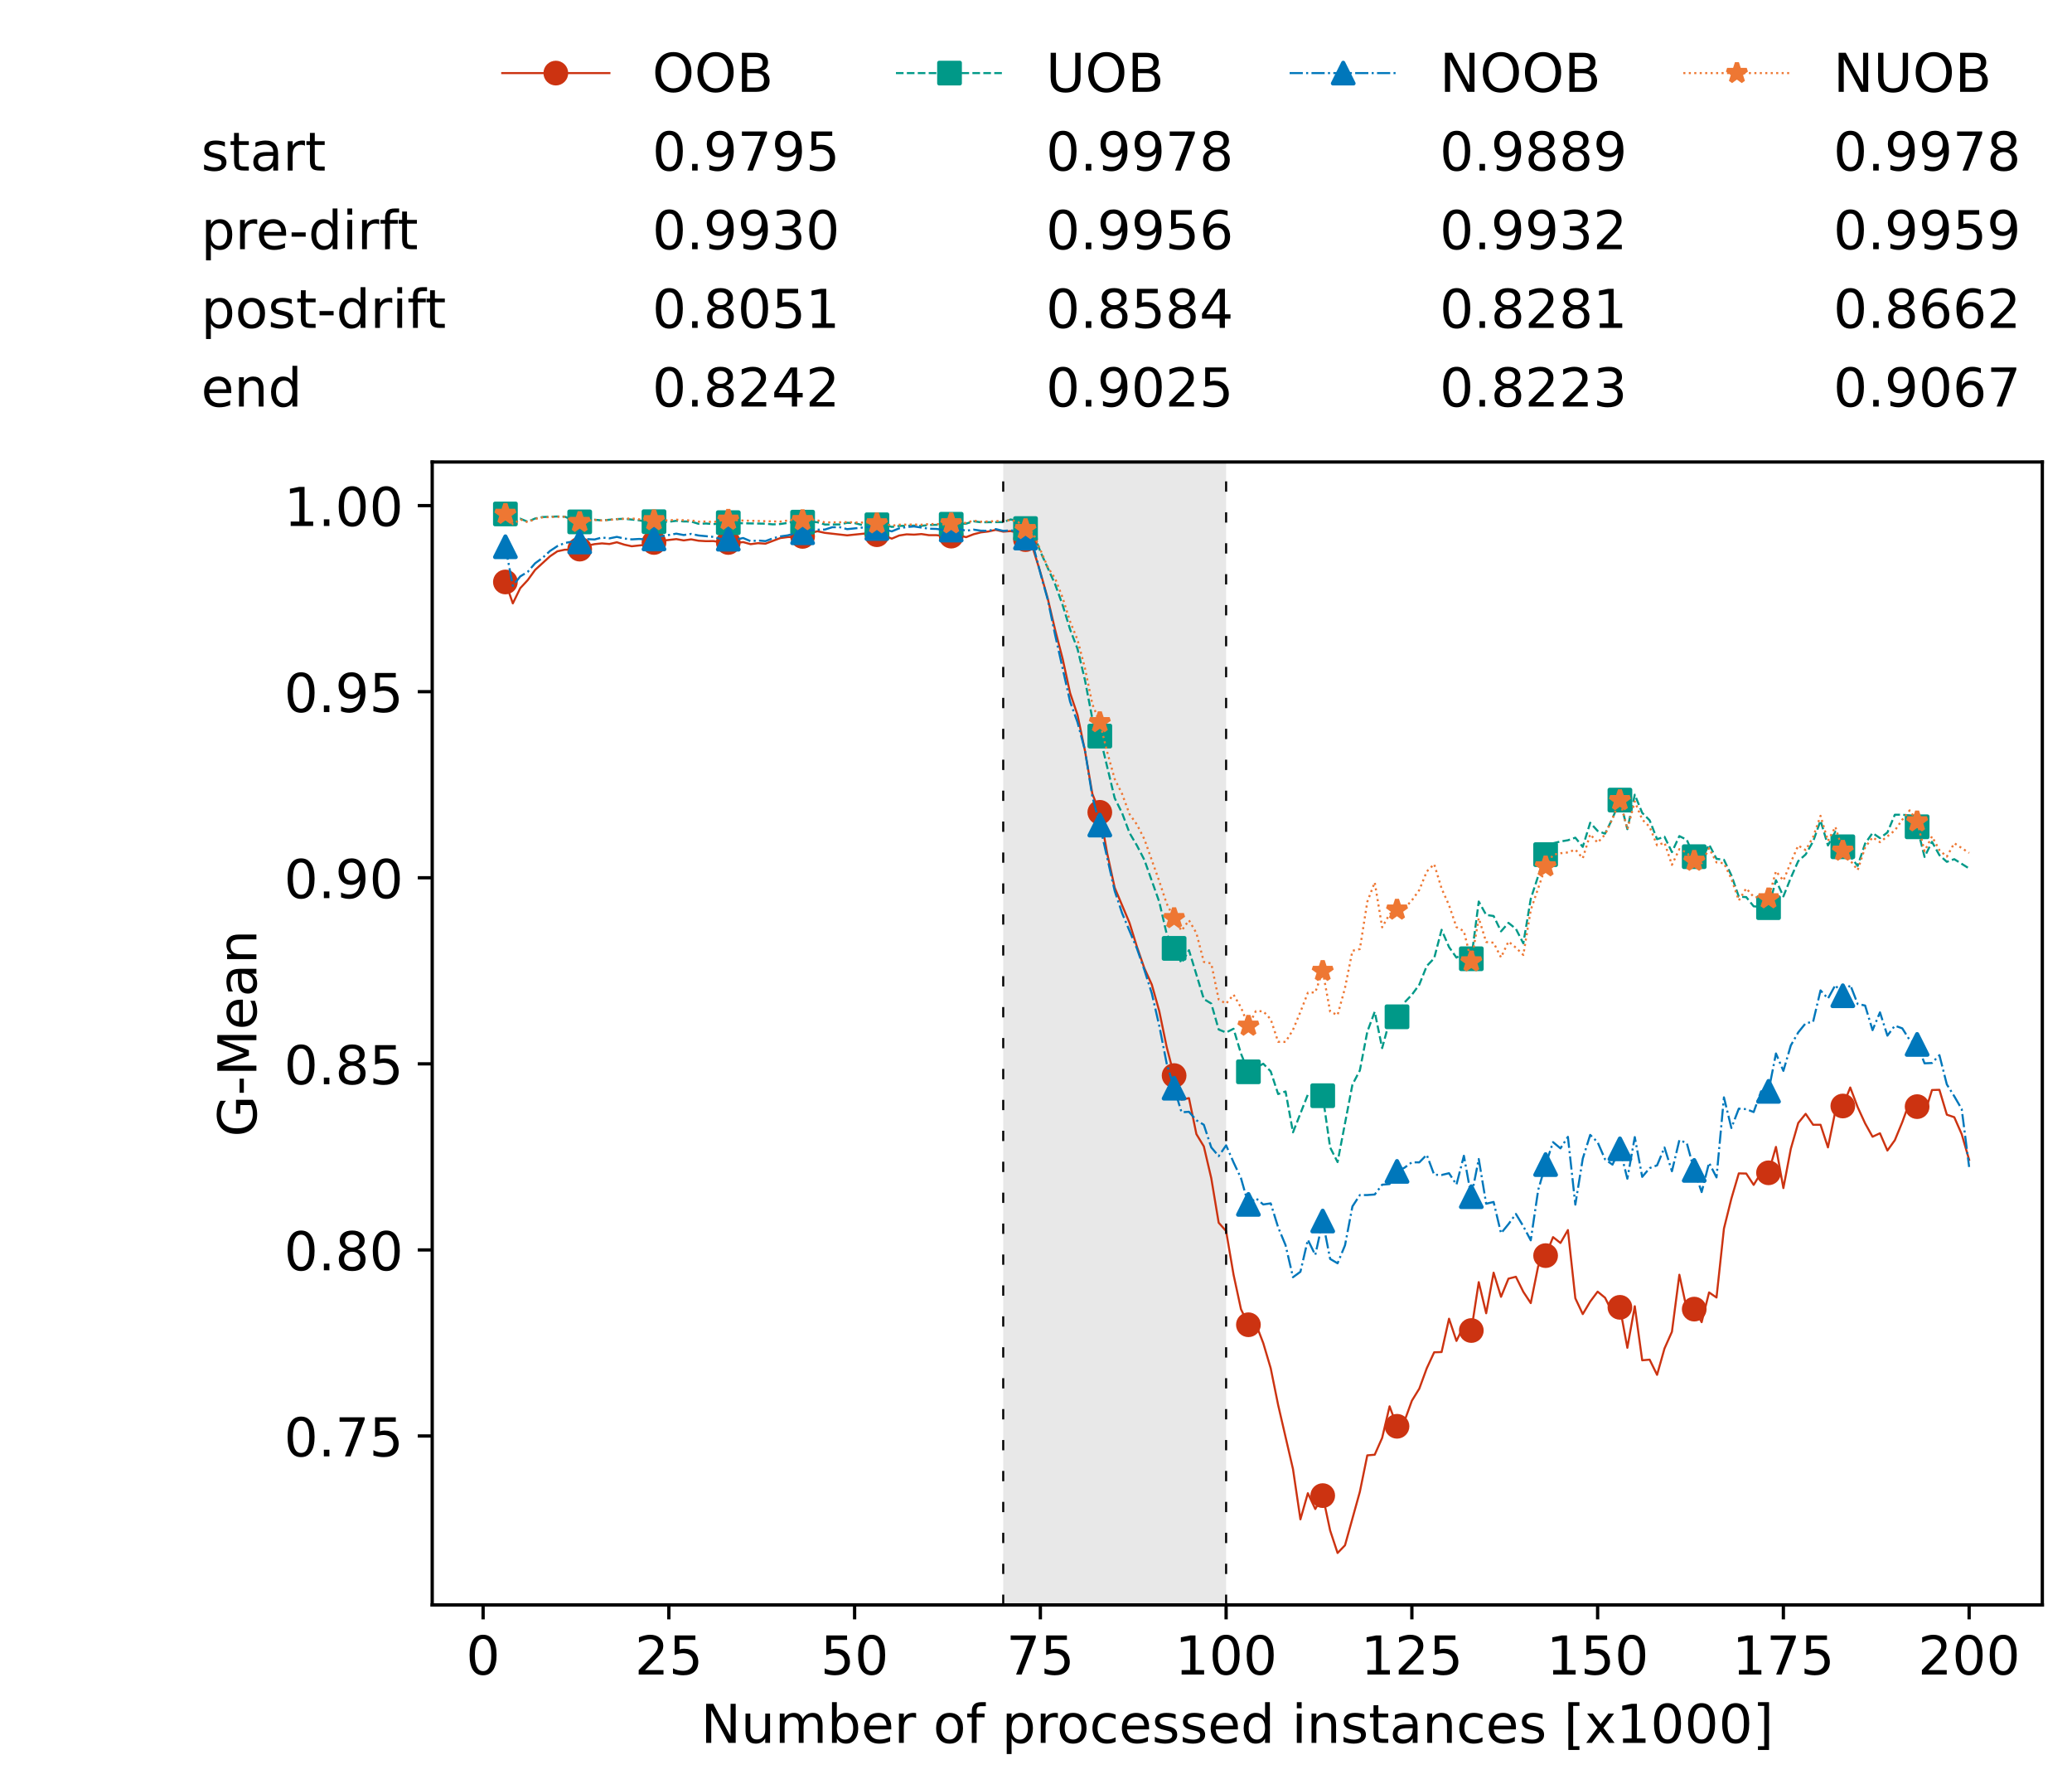 <?xml version="1.0" encoding="utf-8" standalone="no"?>
<!DOCTYPE svg PUBLIC "-//W3C//DTD SVG 1.1//EN"
  "http://www.w3.org/Graphics/SVG/1.1/DTD/svg11.dtd">
<!-- Created with matplotlib (https://matplotlib.org/) -->
<svg height="432.615pt" version="1.1" viewBox="0 0 502.65 432.615" width="502.65pt" xmlns="http://www.w3.org/2000/svg" xmlns:xlink="http://www.w3.org/1999/xlink">
 <defs>
  <style type="text/css">*{stroke-linecap:butt;stroke-linejoin:round;}</style>
 </defs>
 <g id="figure_1">
  <g id="patch_1">
   <path d="M 0 432.615 
L 502.65 432.615 
L 502.65 0 
L 0 0 
z
" style="fill:#ffffff;"/>
  </g>
  <g id="axes_1">
   <g id="patch_2">
    <path d="M 104.85 389.252 
L 495.45 389.252 
L 495.45 112.052 
L 104.85 112.052 
z
" style="fill:#ffffff;"/>
   </g>
   <g id="patch_3">
    <path clip-path="url(#p4e9722f94f)" d="M 297.446 389.252 
L 297.446 112.052 
L 243.372 112.052 
L 243.372 389.252 
z
" style="fill:#d3d3d3;opacity:0.5;"/>
   </g>
   <g id="matplotlib.axis_1">
    <g id="xtick_1">
     <g id="line2d_1">
      <defs>
       <path d="M 0 0 
L 0 3.5 
" id="mf2cfc22b6f" style="stroke:#000000;stroke-width:0.8;"/>
      </defs>
      <g>
       <use style="stroke:#000000;stroke-width:0.8;" x="117.197" xlink:href="#mf2cfc22b6f" y="389.252"/>
      </g>
     </g>
     <g id="text_1">
      <!-- 0 -->
      <g transform="translate(113.061 406.13)scale(0.13 -0.13)">
       <defs>
        <path d="M 31.781 66.406 
Q 24.172 66.406 20.328 58.906 
Q 16.5 51.422 16.5 36.375 
Q 16.5 21.391 20.328 13.891 
Q 24.172 6.391 31.781 6.391 
Q 39.453 6.391 43.281 13.891 
Q 47.125 21.391 47.125 36.375 
Q 47.125 51.422 43.281 58.906 
Q 39.453 66.406 31.781 66.406 
z
M 31.781 74.219 
Q 44.047 74.219 50.516 64.516 
Q 56.984 54.828 56.984 36.375 
Q 56.984 17.969 50.516 8.266 
Q 44.047 -1.422 31.781 -1.422 
Q 19.531 -1.422 13.062 8.266 
Q 6.594 17.969 6.594 36.375 
Q 6.594 54.828 13.062 64.516 
Q 19.531 74.219 31.781 74.219 
z
" id="DejaVuSans-48"/>
       </defs>
       <use xlink:href="#DejaVuSans-48"/>
      </g>
     </g>
    </g>
    <g id="xtick_2">
     <g id="line2d_2">
      <g>
       <use style="stroke:#000000;stroke-width:0.8;" x="162.259" xlink:href="#mf2cfc22b6f" y="389.252"/>
      </g>
     </g>
     <g id="text_2">
      <!-- 25 -->
      <g transform="translate(153.988 406.13)scale(0.13 -0.13)">
       <defs>
        <path d="M 19.188 8.297 
L 53.609 8.297 
L 53.609 0 
L 7.328 0 
L 7.328 8.297 
Q 12.938 14.109 22.625 23.891 
Q 32.328 33.688 34.812 36.531 
Q 39.547 41.844 41.422 45.531 
Q 43.312 49.219 43.312 52.781 
Q 43.312 58.594 39.234 62.25 
Q 35.156 65.922 28.609 65.922 
Q 23.969 65.922 18.812 64.312 
Q 13.672 62.703 7.812 59.422 
L 7.812 69.391 
Q 13.766 71.781 18.938 73 
Q 24.125 74.219 28.422 74.219 
Q 39.75 74.219 46.484 68.547 
Q 53.219 62.891 53.219 53.422 
Q 53.219 48.922 51.531 44.891 
Q 49.859 40.875 45.406 35.406 
Q 44.188 33.984 37.641 27.219 
Q 31.109 20.453 19.188 8.297 
z
" id="DejaVuSans-50"/>
        <path d="M 10.797 72.906 
L 49.516 72.906 
L 49.516 64.594 
L 19.828 64.594 
L 19.828 46.734 
Q 21.969 47.469 24.109 47.828 
Q 26.266 48.188 28.422 48.188 
Q 40.625 48.188 47.75 41.5 
Q 54.891 34.812 54.891 23.391 
Q 54.891 11.625 47.562 5.094 
Q 40.234 -1.422 26.906 -1.422 
Q 22.312 -1.422 17.547 -0.641 
Q 12.797 0.141 7.719 1.703 
L 7.719 11.625 
Q 12.109 9.234 16.797 8.062 
Q 21.484 6.891 26.703 6.891 
Q 35.156 6.891 40.078 11.328 
Q 45.016 15.766 45.016 23.391 
Q 45.016 31 40.078 35.438 
Q 35.156 39.891 26.703 39.891 
Q 22.75 39.891 18.812 39.016 
Q 14.891 38.141 10.797 36.281 
z
" id="DejaVuSans-53"/>
       </defs>
       <use xlink:href="#DejaVuSans-50"/>
       <use x="63.623" xlink:href="#DejaVuSans-53"/>
      </g>
     </g>
    </g>
    <g id="xtick_3">
     <g id="line2d_3">
      <g>
       <use style="stroke:#000000;stroke-width:0.8;" x="207.322" xlink:href="#mf2cfc22b6f" y="389.252"/>
      </g>
     </g>
     <g id="text_3">
      <!-- 50 -->
      <g transform="translate(199.05 406.13)scale(0.13 -0.13)">
       <use xlink:href="#DejaVuSans-53"/>
       <use x="63.623" xlink:href="#DejaVuSans-48"/>
      </g>
     </g>
    </g>
    <g id="xtick_4">
     <g id="line2d_4">
      <g>
       <use style="stroke:#000000;stroke-width:0.8;" x="252.384" xlink:href="#mf2cfc22b6f" y="389.252"/>
      </g>
     </g>
     <g id="text_4">
      <!-- 75 -->
      <g transform="translate(244.113 406.13)scale(0.13 -0.13)">
       <defs>
        <path d="M 8.203 72.906 
L 55.078 72.906 
L 55.078 68.703 
L 28.609 0 
L 18.312 0 
L 43.219 64.594 
L 8.203 64.594 
z
" id="DejaVuSans-55"/>
       </defs>
       <use xlink:href="#DejaVuSans-55"/>
       <use x="63.623" xlink:href="#DejaVuSans-53"/>
      </g>
     </g>
    </g>
    <g id="xtick_5">
     <g id="line2d_5">
      <g>
       <use style="stroke:#000000;stroke-width:0.8;" x="297.446" xlink:href="#mf2cfc22b6f" y="389.252"/>
      </g>
     </g>
     <g id="text_5">
      <!-- 100 -->
      <g transform="translate(285.039 406.13)scale(0.13 -0.13)">
       <defs>
        <path d="M 12.406 8.297 
L 28.516 8.297 
L 28.516 63.922 
L 10.984 60.406 
L 10.984 69.391 
L 28.422 72.906 
L 38.281 72.906 
L 38.281 8.297 
L 54.391 8.297 
L 54.391 0 
L 12.406 0 
z
" id="DejaVuSans-49"/>
       </defs>
       <use xlink:href="#DejaVuSans-49"/>
       <use x="63.623" xlink:href="#DejaVuSans-48"/>
       <use x="127.246" xlink:href="#DejaVuSans-48"/>
      </g>
     </g>
    </g>
    <g id="xtick_6">
     <g id="line2d_6">
      <g>
       <use style="stroke:#000000;stroke-width:0.8;" x="342.509" xlink:href="#mf2cfc22b6f" y="389.252"/>
      </g>
     </g>
     <g id="text_6">
      <!-- 125 -->
      <g transform="translate(330.102 406.13)scale(0.13 -0.13)">
       <use xlink:href="#DejaVuSans-49"/>
       <use x="63.623" xlink:href="#DejaVuSans-50"/>
       <use x="127.246" xlink:href="#DejaVuSans-53"/>
      </g>
     </g>
    </g>
    <g id="xtick_7">
     <g id="line2d_7">
      <g>
       <use style="stroke:#000000;stroke-width:0.8;" x="387.571" xlink:href="#mf2cfc22b6f" y="389.252"/>
      </g>
     </g>
     <g id="text_7">
      <!-- 150 -->
      <g transform="translate(375.164 406.13)scale(0.13 -0.13)">
       <use xlink:href="#DejaVuSans-49"/>
       <use x="63.623" xlink:href="#DejaVuSans-53"/>
       <use x="127.246" xlink:href="#DejaVuSans-48"/>
      </g>
     </g>
    </g>
    <g id="xtick_8">
     <g id="line2d_8">
      <g>
       <use style="stroke:#000000;stroke-width:0.8;" x="432.633" xlink:href="#mf2cfc22b6f" y="389.252"/>
      </g>
     </g>
     <g id="text_8">
      <!-- 175 -->
      <g transform="translate(420.226 406.13)scale(0.13 -0.13)">
       <use xlink:href="#DejaVuSans-49"/>
       <use x="63.623" xlink:href="#DejaVuSans-55"/>
       <use x="127.246" xlink:href="#DejaVuSans-53"/>
      </g>
     </g>
    </g>
    <g id="xtick_9">
     <g id="line2d_9">
      <g>
       <use style="stroke:#000000;stroke-width:0.8;" x="477.695" xlink:href="#mf2cfc22b6f" y="389.252"/>
      </g>
     </g>
     <g id="text_9">
      <!-- 200 -->
      <g transform="translate(465.289 406.13)scale(0.13 -0.13)">
       <use xlink:href="#DejaVuSans-50"/>
       <use x="63.623" xlink:href="#DejaVuSans-48"/>
       <use x="127.246" xlink:href="#DejaVuSans-48"/>
      </g>
     </g>
    </g>
    <g id="text_10">
     <!-- Number of processed instances [x1000] -->
     <g transform="translate(170.025 422.711)scale(0.13 -0.13)">
      <defs>
       <path d="M 9.812 72.906 
L 23.094 72.906 
L 55.422 11.922 
L 55.422 72.906 
L 64.984 72.906 
L 64.984 0 
L 51.703 0 
L 19.391 60.984 
L 19.391 0 
L 9.812 0 
z
" id="DejaVuSans-78"/>
       <path d="M 8.5 21.578 
L 8.5 54.688 
L 17.484 54.688 
L 17.484 21.922 
Q 17.484 14.156 20.5 10.266 
Q 23.531 6.391 29.594 6.391 
Q 36.859 6.391 41.078 11.031 
Q 45.312 15.672 45.312 23.688 
L 45.312 54.688 
L 54.297 54.688 
L 54.297 0 
L 45.312 0 
L 45.312 8.406 
Q 42.047 3.422 37.719 1 
Q 33.406 -1.422 27.688 -1.422 
Q 18.266 -1.422 13.375 4.438 
Q 8.5 10.297 8.5 21.578 
z
M 31.109 56 
z
" id="DejaVuSans-117"/>
       <path d="M 52 44.188 
Q 55.375 50.25 60.062 53.125 
Q 64.75 56 71.094 56 
Q 79.641 56 84.281 50.016 
Q 88.922 44.047 88.922 33.016 
L 88.922 0 
L 79.891 0 
L 79.891 32.719 
Q 79.891 40.578 77.094 44.375 
Q 74.312 48.188 68.609 48.188 
Q 61.625 48.188 57.562 43.547 
Q 53.516 38.922 53.516 30.906 
L 53.516 0 
L 44.484 0 
L 44.484 32.719 
Q 44.484 40.625 41.703 44.406 
Q 38.922 48.188 33.109 48.188 
Q 26.219 48.188 22.156 43.531 
Q 18.109 38.875 18.109 30.906 
L 18.109 0 
L 9.078 0 
L 9.078 54.688 
L 18.109 54.688 
L 18.109 46.188 
Q 21.188 51.219 25.484 53.609 
Q 29.781 56 35.688 56 
Q 41.656 56 45.828 52.969 
Q 50 49.953 52 44.188 
z
" id="DejaVuSans-109"/>
       <path d="M 48.688 27.297 
Q 48.688 37.203 44.609 42.844 
Q 40.531 48.484 33.406 48.484 
Q 26.266 48.484 22.188 42.844 
Q 18.109 37.203 18.109 27.297 
Q 18.109 17.391 22.188 11.75 
Q 26.266 6.109 33.406 6.109 
Q 40.531 6.109 44.609 11.75 
Q 48.688 17.391 48.688 27.297 
z
M 18.109 46.391 
Q 20.953 51.266 25.266 53.625 
Q 29.594 56 35.594 56 
Q 45.562 56 51.781 48.094 
Q 58.016 40.188 58.016 27.297 
Q 58.016 14.406 51.781 6.484 
Q 45.562 -1.422 35.594 -1.422 
Q 29.594 -1.422 25.266 0.953 
Q 20.953 3.328 18.109 8.203 
L 18.109 0 
L 9.078 0 
L 9.078 75.984 
L 18.109 75.984 
z
" id="DejaVuSans-98"/>
       <path d="M 56.203 29.594 
L 56.203 25.203 
L 14.891 25.203 
Q 15.484 15.922 20.484 11.062 
Q 25.484 6.203 34.422 6.203 
Q 39.594 6.203 44.453 7.469 
Q 49.312 8.734 54.109 11.281 
L 54.109 2.781 
Q 49.266 0.734 44.188 -0.344 
Q 39.109 -1.422 33.891 -1.422 
Q 20.797 -1.422 13.156 6.188 
Q 5.516 13.812 5.516 26.812 
Q 5.516 40.234 12.766 48.109 
Q 20.016 56 32.328 56 
Q 43.359 56 49.781 48.891 
Q 56.203 41.797 56.203 29.594 
z
M 47.219 32.234 
Q 47.125 39.594 43.094 43.984 
Q 39.062 48.391 32.422 48.391 
Q 24.906 48.391 20.391 44.141 
Q 15.875 39.891 15.188 32.172 
z
" id="DejaVuSans-101"/>
       <path d="M 41.109 46.297 
Q 39.594 47.172 37.812 47.578 
Q 36.031 48 33.891 48 
Q 26.266 48 22.188 43.047 
Q 18.109 38.094 18.109 28.812 
L 18.109 0 
L 9.078 0 
L 9.078 54.688 
L 18.109 54.688 
L 18.109 46.188 
Q 20.953 51.172 25.484 53.578 
Q 30.031 56 36.531 56 
Q 37.453 56 38.578 55.875 
Q 39.703 55.766 41.062 55.516 
z
" id="DejaVuSans-114"/>
       <path id="DejaVuSans-32"/>
       <path d="M 30.609 48.391 
Q 23.391 48.391 19.188 42.75 
Q 14.984 37.109 14.984 27.297 
Q 14.984 17.484 19.156 11.844 
Q 23.344 6.203 30.609 6.203 
Q 37.797 6.203 41.984 11.859 
Q 46.188 17.531 46.188 27.297 
Q 46.188 37.016 41.984 42.703 
Q 37.797 48.391 30.609 48.391 
z
M 30.609 56 
Q 42.328 56 49.016 48.375 
Q 55.719 40.766 55.719 27.297 
Q 55.719 13.875 49.016 6.219 
Q 42.328 -1.422 30.609 -1.422 
Q 18.844 -1.422 12.172 6.219 
Q 5.516 13.875 5.516 27.297 
Q 5.516 40.766 12.172 48.375 
Q 18.844 56 30.609 56 
z
" id="DejaVuSans-111"/>
       <path d="M 37.109 75.984 
L 37.109 68.5 
L 28.516 68.5 
Q 23.688 68.5 21.797 66.547 
Q 19.922 64.594 19.922 59.516 
L 19.922 54.688 
L 34.719 54.688 
L 34.719 47.703 
L 19.922 47.703 
L 19.922 0 
L 10.891 0 
L 10.891 47.703 
L 2.297 47.703 
L 2.297 54.688 
L 10.891 54.688 
L 10.891 58.5 
Q 10.891 67.625 15.141 71.797 
Q 19.391 75.984 28.609 75.984 
z
" id="DejaVuSans-102"/>
       <path d="M 18.109 8.203 
L 18.109 -20.797 
L 9.078 -20.797 
L 9.078 54.688 
L 18.109 54.688 
L 18.109 46.391 
Q 20.953 51.266 25.266 53.625 
Q 29.594 56 35.594 56 
Q 45.562 56 51.781 48.094 
Q 58.016 40.188 58.016 27.297 
Q 58.016 14.406 51.781 6.484 
Q 45.562 -1.422 35.594 -1.422 
Q 29.594 -1.422 25.266 0.953 
Q 20.953 3.328 18.109 8.203 
z
M 48.688 27.297 
Q 48.688 37.203 44.609 42.844 
Q 40.531 48.484 33.406 48.484 
Q 26.266 48.484 22.188 42.844 
Q 18.109 37.203 18.109 27.297 
Q 18.109 17.391 22.188 11.75 
Q 26.266 6.109 33.406 6.109 
Q 40.531 6.109 44.609 11.75 
Q 48.688 17.391 48.688 27.297 
z
" id="DejaVuSans-112"/>
       <path d="M 48.781 52.594 
L 48.781 44.188 
Q 44.969 46.297 41.141 47.344 
Q 37.312 48.391 33.406 48.391 
Q 24.656 48.391 19.812 42.844 
Q 14.984 37.312 14.984 27.297 
Q 14.984 17.281 19.812 11.734 
Q 24.656 6.203 33.406 6.203 
Q 37.312 6.203 41.141 7.25 
Q 44.969 8.297 48.781 10.406 
L 48.781 2.094 
Q 45.016 0.344 40.984 -0.531 
Q 36.969 -1.422 32.422 -1.422 
Q 20.062 -1.422 12.781 6.344 
Q 5.516 14.109 5.516 27.297 
Q 5.516 40.672 12.859 48.328 
Q 20.219 56 33.016 56 
Q 37.156 56 41.109 55.141 
Q 45.062 54.297 48.781 52.594 
z
" id="DejaVuSans-99"/>
       <path d="M 44.281 53.078 
L 44.281 44.578 
Q 40.484 46.531 36.375 47.5 
Q 32.281 48.484 27.875 48.484 
Q 21.188 48.484 17.844 46.438 
Q 14.5 44.391 14.5 40.281 
Q 14.5 37.156 16.891 35.375 
Q 19.281 33.594 26.516 31.984 
L 29.594 31.297 
Q 39.156 29.25 43.188 25.516 
Q 47.219 21.781 47.219 15.094 
Q 47.219 7.469 41.188 3.016 
Q 35.156 -1.422 24.609 -1.422 
Q 20.219 -1.422 15.453 -0.562 
Q 10.688 0.297 5.422 2 
L 5.422 11.281 
Q 10.406 8.688 15.234 7.391 
Q 20.062 6.109 24.812 6.109 
Q 31.156 6.109 34.562 8.281 
Q 37.984 10.453 37.984 14.406 
Q 37.984 18.062 35.516 20.016 
Q 33.062 21.969 24.703 23.781 
L 21.578 24.516 
Q 13.234 26.266 9.516 29.906 
Q 5.812 33.547 5.812 39.891 
Q 5.812 47.609 11.281 51.797 
Q 16.75 56 26.812 56 
Q 31.781 56 36.172 55.266 
Q 40.578 54.547 44.281 53.078 
z
" id="DejaVuSans-115"/>
       <path d="M 45.406 46.391 
L 45.406 75.984 
L 54.391 75.984 
L 54.391 0 
L 45.406 0 
L 45.406 8.203 
Q 42.578 3.328 38.25 0.953 
Q 33.938 -1.422 27.875 -1.422 
Q 17.969 -1.422 11.734 6.484 
Q 5.516 14.406 5.516 27.297 
Q 5.516 40.188 11.734 48.094 
Q 17.969 56 27.875 56 
Q 33.938 56 38.25 53.625 
Q 42.578 51.266 45.406 46.391 
z
M 14.797 27.297 
Q 14.797 17.391 18.875 11.75 
Q 22.953 6.109 30.078 6.109 
Q 37.203 6.109 41.297 11.75 
Q 45.406 17.391 45.406 27.297 
Q 45.406 37.203 41.297 42.844 
Q 37.203 48.484 30.078 48.484 
Q 22.953 48.484 18.875 42.844 
Q 14.797 37.203 14.797 27.297 
z
" id="DejaVuSans-100"/>
       <path d="M 9.422 54.688 
L 18.406 54.688 
L 18.406 0 
L 9.422 0 
z
M 9.422 75.984 
L 18.406 75.984 
L 18.406 64.594 
L 9.422 64.594 
z
" id="DejaVuSans-105"/>
       <path d="M 54.891 33.016 
L 54.891 0 
L 45.906 0 
L 45.906 32.719 
Q 45.906 40.484 42.875 44.328 
Q 39.844 48.188 33.797 48.188 
Q 26.516 48.188 22.312 43.547 
Q 18.109 38.922 18.109 30.906 
L 18.109 0 
L 9.078 0 
L 9.078 54.688 
L 18.109 54.688 
L 18.109 46.188 
Q 21.344 51.125 25.703 53.562 
Q 30.078 56 35.797 56 
Q 45.219 56 50.047 50.172 
Q 54.891 44.344 54.891 33.016 
z
" id="DejaVuSans-110"/>
       <path d="M 18.312 70.219 
L 18.312 54.688 
L 36.812 54.688 
L 36.812 47.703 
L 18.312 47.703 
L 18.312 18.016 
Q 18.312 11.328 20.141 9.422 
Q 21.969 7.516 27.594 7.516 
L 36.812 7.516 
L 36.812 0 
L 27.594 0 
Q 17.188 0 13.234 3.875 
Q 9.281 7.766 9.281 18.016 
L 9.281 47.703 
L 2.688 47.703 
L 2.688 54.688 
L 9.281 54.688 
L 9.281 70.219 
z
" id="DejaVuSans-116"/>
       <path d="M 34.281 27.484 
Q 23.391 27.484 19.188 25 
Q 14.984 22.516 14.984 16.5 
Q 14.984 11.719 18.141 8.906 
Q 21.297 6.109 26.703 6.109 
Q 34.188 6.109 38.703 11.406 
Q 43.219 16.703 43.219 25.484 
L 43.219 27.484 
z
M 52.203 31.203 
L 52.203 0 
L 43.219 0 
L 43.219 8.297 
Q 40.141 3.328 35.547 0.953 
Q 30.953 -1.422 24.312 -1.422 
Q 15.922 -1.422 10.953 3.297 
Q 6 8.016 6 15.922 
Q 6 25.141 12.172 29.828 
Q 18.359 34.516 30.609 34.516 
L 43.219 34.516 
L 43.219 35.406 
Q 43.219 41.609 39.141 45 
Q 35.062 48.391 27.688 48.391 
Q 23 48.391 18.547 47.266 
Q 14.109 46.141 10.016 43.891 
L 10.016 52.203 
Q 14.938 54.109 19.578 55.047 
Q 24.219 56 28.609 56 
Q 40.484 56 46.344 49.844 
Q 52.203 43.703 52.203 31.203 
z
" id="DejaVuSans-97"/>
       <path d="M 8.594 75.984 
L 29.297 75.984 
L 29.297 69 
L 17.578 69 
L 17.578 -6.203 
L 29.297 -6.203 
L 29.297 -13.188 
L 8.594 -13.188 
z
" id="DejaVuSans-91"/>
       <path d="M 54.891 54.688 
L 35.109 28.078 
L 55.906 0 
L 45.312 0 
L 29.391 21.484 
L 13.484 0 
L 2.875 0 
L 24.125 28.609 
L 4.688 54.688 
L 15.281 54.688 
L 29.781 35.203 
L 44.281 54.688 
z
" id="DejaVuSans-120"/>
       <path d="M 30.422 75.984 
L 30.422 -13.188 
L 9.719 -13.188 
L 9.719 -6.203 
L 21.391 -6.203 
L 21.391 69 
L 9.719 69 
L 9.719 75.984 
z
" id="DejaVuSans-93"/>
      </defs>
      <use xlink:href="#DejaVuSans-78"/>
      <use x="74.805" xlink:href="#DejaVuSans-117"/>
      <use x="138.184" xlink:href="#DejaVuSans-109"/>
      <use x="235.596" xlink:href="#DejaVuSans-98"/>
      <use x="299.072" xlink:href="#DejaVuSans-101"/>
      <use x="360.596" xlink:href="#DejaVuSans-114"/>
      <use x="401.709" xlink:href="#DejaVuSans-32"/>
      <use x="433.496" xlink:href="#DejaVuSans-111"/>
      <use x="494.678" xlink:href="#DejaVuSans-102"/>
      <use x="529.883" xlink:href="#DejaVuSans-32"/>
      <use x="561.67" xlink:href="#DejaVuSans-112"/>
      <use x="625.146" xlink:href="#DejaVuSans-114"/>
      <use x="664.01" xlink:href="#DejaVuSans-111"/>
      <use x="725.191" xlink:href="#DejaVuSans-99"/>
      <use x="780.172" xlink:href="#DejaVuSans-101"/>
      <use x="841.695" xlink:href="#DejaVuSans-115"/>
      <use x="893.795" xlink:href="#DejaVuSans-115"/>
      <use x="945.895" xlink:href="#DejaVuSans-101"/>
      <use x="1007.418" xlink:href="#DejaVuSans-100"/>
      <use x="1070.895" xlink:href="#DejaVuSans-32"/>
      <use x="1102.682" xlink:href="#DejaVuSans-105"/>
      <use x="1130.465" xlink:href="#DejaVuSans-110"/>
      <use x="1193.844" xlink:href="#DejaVuSans-115"/>
      <use x="1245.943" xlink:href="#DejaVuSans-116"/>
      <use x="1285.152" xlink:href="#DejaVuSans-97"/>
      <use x="1346.432" xlink:href="#DejaVuSans-110"/>
      <use x="1409.811" xlink:href="#DejaVuSans-99"/>
      <use x="1464.791" xlink:href="#DejaVuSans-101"/>
      <use x="1526.314" xlink:href="#DejaVuSans-115"/>
      <use x="1578.414" xlink:href="#DejaVuSans-32"/>
      <use x="1610.201" xlink:href="#DejaVuSans-91"/>
      <use x="1649.215" xlink:href="#DejaVuSans-120"/>
      <use x="1708.395" xlink:href="#DejaVuSans-49"/>
      <use x="1772.018" xlink:href="#DejaVuSans-48"/>
      <use x="1835.641" xlink:href="#DejaVuSans-48"/>
      <use x="1899.264" xlink:href="#DejaVuSans-48"/>
      <use x="1962.887" xlink:href="#DejaVuSans-93"/>
     </g>
    </g>
   </g>
   <g id="matplotlib.axis_2">
    <g id="ytick_1">
     <g id="line2d_10">
      <defs>
       <path d="M 0 0 
L -3.5 0 
" id="m9bbe6874b5" style="stroke:#000000;stroke-width:0.8;"/>
      </defs>
      <g>
       <use style="stroke:#000000;stroke-width:0.8;" x="104.85" xlink:href="#m9bbe6874b5" y="348.28"/>
      </g>
     </g>
     <g id="text_11">
      <!-- 0.75 -->
      <g transform="translate(68.905 353.219)scale(0.13 -0.13)">
       <defs>
        <path d="M 10.688 12.406 
L 21 12.406 
L 21 0 
L 10.688 0 
z
" id="DejaVuSans-46"/>
       </defs>
       <use xlink:href="#DejaVuSans-48"/>
       <use x="63.623" xlink:href="#DejaVuSans-46"/>
       <use x="95.41" xlink:href="#DejaVuSans-55"/>
       <use x="159.033" xlink:href="#DejaVuSans-53"/>
      </g>
     </g>
    </g>
    <g id="ytick_2">
     <g id="line2d_11">
      <g>
       <use style="stroke:#000000;stroke-width:0.8;" x="104.85" xlink:href="#m9bbe6874b5" y="303.15"/>
      </g>
     </g>
     <g id="text_12">
      <!-- 0.80 -->
      <g transform="translate(68.905 308.089)scale(0.13 -0.13)">
       <defs>
        <path d="M 31.781 34.625 
Q 24.75 34.625 20.719 30.859 
Q 16.703 27.094 16.703 20.516 
Q 16.703 13.922 20.719 10.156 
Q 24.75 6.391 31.781 6.391 
Q 38.812 6.391 42.859 10.172 
Q 46.922 13.969 46.922 20.516 
Q 46.922 27.094 42.891 30.859 
Q 38.875 34.625 31.781 34.625 
z
M 21.922 38.812 
Q 15.578 40.375 12.031 44.719 
Q 8.5 49.078 8.5 55.328 
Q 8.5 64.062 14.719 69.141 
Q 20.953 74.219 31.781 74.219 
Q 42.672 74.219 48.875 69.141 
Q 55.078 64.062 55.078 55.328 
Q 55.078 49.078 51.531 44.719 
Q 48 40.375 41.703 38.812 
Q 48.828 37.156 52.797 32.312 
Q 56.781 27.484 56.781 20.516 
Q 56.781 9.906 50.312 4.234 
Q 43.844 -1.422 31.781 -1.422 
Q 19.734 -1.422 13.25 4.234 
Q 6.781 9.906 6.781 20.516 
Q 6.781 27.484 10.781 32.312 
Q 14.797 37.156 21.922 38.812 
z
M 18.312 54.391 
Q 18.312 48.734 21.844 45.562 
Q 25.391 42.391 31.781 42.391 
Q 38.141 42.391 41.719 45.562 
Q 45.312 48.734 45.312 54.391 
Q 45.312 60.062 41.719 63.234 
Q 38.141 66.406 31.781 66.406 
Q 25.391 66.406 21.844 63.234 
Q 18.312 60.062 18.312 54.391 
z
" id="DejaVuSans-56"/>
       </defs>
       <use xlink:href="#DejaVuSans-48"/>
       <use x="63.623" xlink:href="#DejaVuSans-46"/>
       <use x="95.41" xlink:href="#DejaVuSans-56"/>
       <use x="159.033" xlink:href="#DejaVuSans-48"/>
      </g>
     </g>
    </g>
    <g id="ytick_3">
     <g id="line2d_12">
      <g>
       <use style="stroke:#000000;stroke-width:0.8;" x="104.85" xlink:href="#m9bbe6874b5" y="258.019"/>
      </g>
     </g>
     <g id="text_13">
      <!-- 0.85 -->
      <g transform="translate(68.905 262.958)scale(0.13 -0.13)">
       <use xlink:href="#DejaVuSans-48"/>
       <use x="63.623" xlink:href="#DejaVuSans-46"/>
       <use x="95.41" xlink:href="#DejaVuSans-56"/>
       <use x="159.033" xlink:href="#DejaVuSans-53"/>
      </g>
     </g>
    </g>
    <g id="ytick_4">
     <g id="line2d_13">
      <g>
       <use style="stroke:#000000;stroke-width:0.8;" x="104.85" xlink:href="#m9bbe6874b5" y="212.889"/>
      </g>
     </g>
     <g id="text_14">
      <!-- 0.90 -->
      <g transform="translate(68.905 217.828)scale(0.13 -0.13)">
       <defs>
        <path d="M 10.984 1.516 
L 10.984 10.5 
Q 14.703 8.734 18.5 7.812 
Q 22.312 6.891 25.984 6.891 
Q 35.75 6.891 40.891 13.453 
Q 46.047 20.016 46.781 33.406 
Q 43.953 29.203 39.594 26.953 
Q 35.25 24.703 29.984 24.703 
Q 19.047 24.703 12.672 31.312 
Q 6.297 37.938 6.297 49.422 
Q 6.297 60.641 12.938 67.422 
Q 19.578 74.219 30.609 74.219 
Q 43.266 74.219 49.922 64.516 
Q 56.594 54.828 56.594 36.375 
Q 56.594 19.141 48.406 8.859 
Q 40.234 -1.422 26.422 -1.422 
Q 22.703 -1.422 18.891 -0.688 
Q 15.094 0.047 10.984 1.516 
z
M 30.609 32.422 
Q 37.25 32.422 41.125 36.953 
Q 45.016 41.5 45.016 49.422 
Q 45.016 57.281 41.125 61.844 
Q 37.25 66.406 30.609 66.406 
Q 23.969 66.406 20.094 61.844 
Q 16.219 57.281 16.219 49.422 
Q 16.219 41.5 20.094 36.953 
Q 23.969 32.422 30.609 32.422 
z
" id="DejaVuSans-57"/>
       </defs>
       <use xlink:href="#DejaVuSans-48"/>
       <use x="63.623" xlink:href="#DejaVuSans-46"/>
       <use x="95.41" xlink:href="#DejaVuSans-57"/>
       <use x="159.033" xlink:href="#DejaVuSans-48"/>
      </g>
     </g>
    </g>
    <g id="ytick_5">
     <g id="line2d_14">
      <g>
       <use style="stroke:#000000;stroke-width:0.8;" x="104.85" xlink:href="#m9bbe6874b5" y="167.758"/>
      </g>
     </g>
     <g id="text_15">
      <!-- 0.95 -->
      <g transform="translate(68.905 172.697)scale(0.13 -0.13)">
       <use xlink:href="#DejaVuSans-48"/>
       <use x="63.623" xlink:href="#DejaVuSans-46"/>
       <use x="95.41" xlink:href="#DejaVuSans-57"/>
       <use x="159.033" xlink:href="#DejaVuSans-53"/>
      </g>
     </g>
    </g>
    <g id="ytick_6">
     <g id="line2d_15">
      <g>
       <use style="stroke:#000000;stroke-width:0.8;" x="104.85" xlink:href="#m9bbe6874b5" y="122.628"/>
      </g>
     </g>
     <g id="text_16">
      <!-- 1.00 -->
      <g transform="translate(68.905 127.567)scale(0.13 -0.13)">
       <use xlink:href="#DejaVuSans-49"/>
       <use x="63.623" xlink:href="#DejaVuSans-46"/>
       <use x="95.41" xlink:href="#DejaVuSans-48"/>
       <use x="159.033" xlink:href="#DejaVuSans-48"/>
      </g>
     </g>
    </g>
    <g id="text_17">
     <!-- G-Mean -->
     <g transform="translate(62.201 275.744)rotate(-90)scale(0.13 -0.13)">
      <defs>
       <path d="M 59.516 10.406 
L 59.516 29.984 
L 43.406 29.984 
L 43.406 38.094 
L 69.281 38.094 
L 69.281 6.781 
Q 63.578 2.734 56.688 0.656 
Q 49.812 -1.422 42 -1.422 
Q 24.906 -1.422 15.25 8.562 
Q 5.609 18.562 5.609 36.375 
Q 5.609 54.25 15.25 64.234 
Q 24.906 74.219 42 74.219 
Q 49.125 74.219 55.547 72.453 
Q 61.969 70.703 67.391 67.281 
L 67.391 56.781 
Q 61.922 61.422 55.766 63.766 
Q 49.609 66.109 42.828 66.109 
Q 29.438 66.109 22.719 58.641 
Q 16.016 51.172 16.016 36.375 
Q 16.016 21.625 22.719 14.156 
Q 29.438 6.688 42.828 6.688 
Q 48.047 6.688 52.141 7.594 
Q 56.25 8.5 59.516 10.406 
z
" id="DejaVuSans-71"/>
       <path d="M 4.891 31.391 
L 31.203 31.391 
L 31.203 23.391 
L 4.891 23.391 
z
" id="DejaVuSans-45"/>
       <path d="M 9.812 72.906 
L 24.516 72.906 
L 43.109 23.297 
L 61.812 72.906 
L 76.516 72.906 
L 76.516 0 
L 66.891 0 
L 66.891 64.016 
L 48.094 14.016 
L 38.188 14.016 
L 19.391 64.016 
L 19.391 0 
L 9.812 0 
z
" id="DejaVuSans-77"/>
      </defs>
      <use xlink:href="#DejaVuSans-71"/>
      <use x="77.49" xlink:href="#DejaVuSans-45"/>
      <use x="113.574" xlink:href="#DejaVuSans-77"/>
      <use x="199.854" xlink:href="#DejaVuSans-101"/>
      <use x="261.377" xlink:href="#DejaVuSans-97"/>
      <use x="322.656" xlink:href="#DejaVuSans-110"/>
     </g>
    </g>
   </g>
   <g id="line2d_16"/>
   <g id="line2d_17"/>
   <g id="line2d_18"/>
   <g id="line2d_19"/>
   <g id="line2d_20"/>
   <g id="line2d_21">
    <path clip-path="url(#p4e9722f94f)" d="M 122.605 141.149 
L 124.407 146.341 
L 126.21 142.645 
L 128.012 140.711 
L 129.815 138.221 
L 133.419 134.925 
L 135.222 133.703 
L 137.024 133.322 
L 138.827 133.317 
L 140.629 133.182 
L 142.432 132.344 
L 144.234 131.97 
L 146.037 131.788 
L 147.839 131.942 
L 149.642 131.519 
L 151.444 132.096 
L 153.247 132.486 
L 156.852 132.105 
L 158.654 131.569 
L 160.457 131.157 
L 164.062 130.751 
L 165.864 131.065 
L 167.667 130.809 
L 169.469 131.146 
L 171.272 131.249 
L 173.074 131.23 
L 174.877 131.499 
L 178.482 131.673 
L 180.284 131.479 
L 182.087 131.98 
L 183.889 131.74 
L 185.692 131.863 
L 189.297 130.499 
L 191.099 130.261 
L 194.704 130.095 
L 196.507 129.32 
L 198.309 128.843 
L 200.112 129.237 
L 205.519 129.844 
L 210.927 129.289 
L 212.729 129.691 
L 214.532 129.89 
L 216.334 130.643 
L 218.137 129.877 
L 219.939 129.594 
L 221.742 129.67 
L 223.544 129.525 
L 225.347 129.798 
L 227.149 129.798 
L 228.952 129.995 
L 230.754 130.031 
L 232.557 129.773 
L 234.359 130.285 
L 236.162 129.58 
L 237.964 129.118 
L 239.767 128.904 
L 241.569 128.511 
L 243.372 128.942 
L 245.174 128.804 
L 246.976 129.191 
L 248.779 130.875 
L 250.581 132.996 
L 252.384 138.791 
L 254.186 145.22 
L 255.989 152.858 
L 257.791 159.806 
L 259.594 168.083 
L 261.396 173.396 
L 263.199 182.075 
L 265.001 192.558 
L 266.804 197.014 
L 268.606 207.011 
L 270.409 215.277 
L 274.014 223.844 
L 275.816 229.641 
L 277.619 234.851 
L 279.421 238.801 
L 281.224 245.214 
L 283.026 253.92 
L 284.829 260.862 
L 286.631 266.7 
L 288.434 266.33 
L 290.236 275.054 
L 292.039 278.041 
L 293.841 285.736 
L 295.644 296.554 
L 297.446 298.579 
L 299.249 309.152 
L 301.051 317.52 
L 302.854 321.299 
L 304.656 321.061 
L 306.459 325.759 
L 308.261 331.833 
L 310.064 340.752 
L 313.669 356.303 
L 315.471 368.491 
L 317.274 362.157 
L 319.076 365.995 
L 320.879 362.737 
L 322.681 371.199 
L 324.484 376.652 
L 326.286 374.787 
L 329.891 361.807 
L 331.694 352.972 
L 333.496 352.818 
L 335.299 348.733 
L 337.101 341.084 
L 338.904 345.924 
L 340.706 344.689 
L 342.509 339.719 
L 344.311 336.791 
L 346.114 331.868 
L 347.916 327.981 
L 349.719 327.917 
L 351.521 319.833 
L 353.324 325.219 
L 355.126 321.494 
L 356.928 322.697 
L 358.731 310.961 
L 360.533 318.513 
L 362.336 308.666 
L 364.138 314.524 
L 365.941 310.118 
L 367.743 309.658 
L 369.546 313.317 
L 371.348 316.046 
L 373.151 307.094 
L 374.953 304.531 
L 376.756 300.043 
L 378.558 301.462 
L 380.361 298.332 
L 382.163 314.876 
L 383.966 318.714 
L 385.768 315.684 
L 387.571 313.268 
L 389.373 314.742 
L 391.176 318.353 
L 392.978 317.072 
L 394.781 326.889 
L 396.583 316.805 
L 398.386 329.92 
L 400.188 329.757 
L 401.991 333.444 
L 403.793 327.056 
L 405.596 322.996 
L 407.398 309.167 
L 409.201 317.54 
L 411.003 317.505 
L 412.806 320.671 
L 414.608 313.456 
L 416.411 314.693 
L 418.213 297.981 
L 420.016 290.706 
L 421.818 284.583 
L 423.621 284.623 
L 425.423 287.375 
L 427.226 284.427 
L 429.028 284.447 
L 430.831 278.163 
L 432.633 288.154 
L 434.436 278.627 
L 436.238 272.357 
L 438.041 270.143 
L 439.843 272.79 
L 441.646 272.791 
L 443.448 278.282 
L 445.251 269.451 
L 447.053 268.244 
L 448.856 263.753 
L 450.658 268.529 
L 452.461 272.456 
L 454.263 275.696 
L 456.066 274.859 
L 457.868 279.044 
L 459.671 276.539 
L 461.473 272.172 
L 463.276 267.194 
L 465.078 268.395 
L 466.881 270.166 
L 468.683 264.373 
L 470.485 264.315 
L 472.288 270.346 
L 474.09 270.96 
L 475.893 275.073 
L 477.695 281.303 
L 477.695 281.303 
" style="fill:none;stroke:#cc3311;stroke-linecap:square;stroke-width:0.5;"/>
    <defs>
     <path d="M 0 2.5 
C 0.663 2.5 1.299 2.237 1.768 1.768 
C 2.237 1.299 2.5 0.663 2.5 0 
C 2.5 -0.663 2.237 -1.299 1.768 -1.768 
C 1.299 -2.237 0.663 -2.5 0 -2.5 
C -0.663 -2.5 -1.299 -2.237 -1.768 -1.768 
C -2.237 -1.299 -2.5 -0.663 -2.5 0 
C -2.5 0.663 -2.237 1.299 -1.768 1.768 
C -1.299 2.237 -0.663 2.5 0 2.5 
z
" id="md99d1be341" style="stroke:#cc3311;"/>
    </defs>
    <g clip-path="url(#p4e9722f94f)">
     <use style="fill:#cc3311;stroke:#cc3311;" x="122.605" xlink:href="#md99d1be341" y="141.149"/>
     <use style="fill:#cc3311;stroke:#cc3311;" x="140.629" xlink:href="#md99d1be341" y="133.182"/>
     <use style="fill:#cc3311;stroke:#cc3311;" x="158.654" xlink:href="#md99d1be341" y="131.569"/>
     <use style="fill:#cc3311;stroke:#cc3311;" x="176.679" xlink:href="#md99d1be341" y="131.571"/>
     <use style="fill:#cc3311;stroke:#cc3311;" x="194.704" xlink:href="#md99d1be341" y="130.095"/>
     <use style="fill:#cc3311;stroke:#cc3311;" x="212.729" xlink:href="#md99d1be341" y="129.691"/>
     <use style="fill:#cc3311;stroke:#cc3311;" x="230.754" xlink:href="#md99d1be341" y="130.031"/>
     <use style="fill:#cc3311;stroke:#cc3311;" x="248.779" xlink:href="#md99d1be341" y="130.875"/>
     <use style="fill:#cc3311;stroke:#cc3311;" x="266.804" xlink:href="#md99d1be341" y="197.014"/>
     <use style="fill:#cc3311;stroke:#cc3311;" x="284.829" xlink:href="#md99d1be341" y="260.862"/>
     <use style="fill:#cc3311;stroke:#cc3311;" x="302.854" xlink:href="#md99d1be341" y="321.299"/>
     <use style="fill:#cc3311;stroke:#cc3311;" x="320.879" xlink:href="#md99d1be341" y="362.737"/>
     <use style="fill:#cc3311;stroke:#cc3311;" x="338.904" xlink:href="#md99d1be341" y="345.924"/>
     <use style="fill:#cc3311;stroke:#cc3311;" x="356.928" xlink:href="#md99d1be341" y="322.697"/>
     <use style="fill:#cc3311;stroke:#cc3311;" x="374.953" xlink:href="#md99d1be341" y="304.531"/>
     <use style="fill:#cc3311;stroke:#cc3311;" x="392.978" xlink:href="#md99d1be341" y="317.072"/>
     <use style="fill:#cc3311;stroke:#cc3311;" x="411.003" xlink:href="#md99d1be341" y="317.505"/>
     <use style="fill:#cc3311;stroke:#cc3311;" x="429.028" xlink:href="#md99d1be341" y="284.447"/>
     <use style="fill:#cc3311;stroke:#cc3311;" x="447.053" xlink:href="#md99d1be341" y="268.244"/>
     <use style="fill:#cc3311;stroke:#cc3311;" x="465.078" xlink:href="#md99d1be341" y="268.395"/>
    </g>
   </g>
   <g id="line2d_22"/>
   <g id="line2d_23"/>
   <g id="line2d_24"/>
   <g id="line2d_25"/>
   <g id="line2d_26">
    <path clip-path="url(#p4e9722f94f)" d="M 122.605 124.652 
L 124.407 127.134 
L 126.21 125.801 
L 128.012 126.532 
L 129.815 125.751 
L 131.617 125.396 
L 135.222 125.267 
L 137.024 125.307 
L 138.827 126.103 
L 140.629 126.578 
L 144.234 126.047 
L 146.037 126.219 
L 149.642 125.896 
L 151.444 125.823 
L 155.049 126.2 
L 156.852 126.558 
L 162.259 126.547 
L 164.062 126.317 
L 165.864 126.467 
L 167.667 126.492 
L 169.469 127.044 
L 171.272 126.968 
L 173.074 127.108 
L 176.679 126.764 
L 180.284 126.915 
L 185.692 127.012 
L 187.494 127.18 
L 189.297 127.09 
L 191.099 126.827 
L 192.902 126.416 
L 194.704 126.644 
L 196.507 126.457 
L 198.309 126.672 
L 200.112 127.217 
L 203.717 127.194 
L 205.519 126.794 
L 207.322 126.87 
L 209.124 127.323 
L 210.927 127.042 
L 212.729 127.279 
L 214.532 127.253 
L 216.334 127.795 
L 218.137 127.558 
L 221.742 127.482 
L 223.544 127.54 
L 225.347 127.34 
L 228.952 127.241 
L 234.359 127.002 
L 236.162 126.432 
L 237.964 126.664 
L 243.372 126.626 
L 245.174 125.984 
L 246.976 126.374 
L 248.779 128.199 
L 250.581 128.998 
L 252.384 133.781 
L 255.989 141.782 
L 257.791 146.771 
L 259.594 152.666 
L 261.396 157.365 
L 263.199 164.94 
L 265.001 174.343 
L 266.804 178.524 
L 270.409 193.56 
L 272.211 197.191 
L 274.014 202.023 
L 275.816 205.078 
L 277.619 208.566 
L 281.224 218.716 
L 283.026 226.496 
L 286.631 233.59 
L 288.434 230.449 
L 292.039 242.304 
L 293.841 243.393 
L 295.644 249.696 
L 297.446 250.418 
L 299.249 249.509 
L 301.051 255.558 
L 302.854 259.949 
L 306.459 257.988 
L 308.261 259.849 
L 310.064 265.348 
L 311.866 264.714 
L 313.669 274.63 
L 317.274 265.471 
L 319.076 264.955 
L 320.879 265.751 
L 322.681 278.3 
L 324.484 281.841 
L 328.089 263.05 
L 329.891 259.612 
L 331.694 250.232 
L 333.496 245.384 
L 335.299 254.198 
L 337.101 247.558 
L 338.904 246.605 
L 340.706 243.148 
L 342.509 241.264 
L 344.311 238.801 
L 346.114 234.294 
L 347.916 232.418 
L 349.719 225.503 
L 351.521 229.69 
L 353.324 232.255 
L 355.126 231.187 
L 356.928 232.534 
L 358.731 218.649 
L 360.533 221.904 
L 362.336 222.159 
L 364.138 225.881 
L 365.941 223.828 
L 367.743 225.278 
L 369.546 228.801 
L 371.348 218.007 
L 373.151 212.462 
L 374.953 207.279 
L 376.756 204.525 
L 378.558 204.088 
L 380.361 203.788 
L 382.163 203.17 
L 383.966 205.402 
L 385.768 199.544 
L 387.571 201.523 
L 389.373 202.191 
L 391.176 198.499 
L 392.978 194.049 
L 394.781 201.1 
L 396.583 192.74 
L 398.386 197.151 
L 400.188 198.948 
L 401.991 203.529 
L 403.793 202.939 
L 405.596 206.666 
L 407.398 202.78 
L 409.201 203.682 
L 411.003 207.777 
L 412.806 208.432 
L 414.608 204.834 
L 416.411 208.29 
L 418.213 208.521 
L 420.016 212.275 
L 421.818 217.479 
L 423.621 217.579 
L 425.423 219.814 
L 429.028 220.14 
L 430.831 213.48 
L 432.633 217.412 
L 434.436 212.909 
L 436.238 208.844 
L 438.041 207.225 
L 439.843 204.093 
L 441.646 199.028 
L 443.448 205.051 
L 445.251 201.684 
L 447.053 205.376 
L 450.658 210.013 
L 452.461 204.58 
L 454.263 202.038 
L 456.066 203.266 
L 457.868 201.909 
L 459.671 197.599 
L 461.473 197.585 
L 463.276 197.823 
L 465.078 200.526 
L 466.881 207.832 
L 468.683 204.17 
L 470.485 207.403 
L 472.288 209.02 
L 474.09 208.379 
L 477.695 210.635 
L 477.695 210.635 
" style="fill:none;stroke:#009988;stroke-dasharray:1.85,0.8;stroke-dashoffset:0;stroke-width:0.5;"/>
    <defs>
     <path d="M -2.5 2.5 
L 2.5 2.5 
L 2.5 -2.5 
L -2.5 -2.5 
z
" id="m5dbfc192cf" style="stroke:#009988;stroke-linejoin:miter;"/>
    </defs>
    <g clip-path="url(#p4e9722f94f)">
     <use style="fill:#009988;stroke:#009988;stroke-linejoin:miter;" x="122.605" xlink:href="#m5dbfc192cf" y="124.652"/>
     <use style="fill:#009988;stroke:#009988;stroke-linejoin:miter;" x="140.629" xlink:href="#m5dbfc192cf" y="126.578"/>
     <use style="fill:#009988;stroke:#009988;stroke-linejoin:miter;" x="158.654" xlink:href="#m5dbfc192cf" y="126.531"/>
     <use style="fill:#009988;stroke:#009988;stroke-linejoin:miter;" x="176.679" xlink:href="#m5dbfc192cf" y="126.764"/>
     <use style="fill:#009988;stroke:#009988;stroke-linejoin:miter;" x="194.704" xlink:href="#m5dbfc192cf" y="126.644"/>
     <use style="fill:#009988;stroke:#009988;stroke-linejoin:miter;" x="212.729" xlink:href="#m5dbfc192cf" y="127.279"/>
     <use style="fill:#009988;stroke:#009988;stroke-linejoin:miter;" x="230.754" xlink:href="#m5dbfc192cf" y="127.151"/>
     <use style="fill:#009988;stroke:#009988;stroke-linejoin:miter;" x="248.779" xlink:href="#m5dbfc192cf" y="128.199"/>
     <use style="fill:#009988;stroke:#009988;stroke-linejoin:miter;" x="266.804" xlink:href="#m5dbfc192cf" y="178.524"/>
     <use style="fill:#009988;stroke:#009988;stroke-linejoin:miter;" x="284.829" xlink:href="#m5dbfc192cf" y="230.011"/>
     <use style="fill:#009988;stroke:#009988;stroke-linejoin:miter;" x="302.854" xlink:href="#m5dbfc192cf" y="259.949"/>
     <use style="fill:#009988;stroke:#009988;stroke-linejoin:miter;" x="320.879" xlink:href="#m5dbfc192cf" y="265.751"/>
     <use style="fill:#009988;stroke:#009988;stroke-linejoin:miter;" x="338.904" xlink:href="#m5dbfc192cf" y="246.605"/>
     <use style="fill:#009988;stroke:#009988;stroke-linejoin:miter;" x="356.928" xlink:href="#m5dbfc192cf" y="232.534"/>
     <use style="fill:#009988;stroke:#009988;stroke-linejoin:miter;" x="374.953" xlink:href="#m5dbfc192cf" y="207.279"/>
     <use style="fill:#009988;stroke:#009988;stroke-linejoin:miter;" x="392.978" xlink:href="#m5dbfc192cf" y="194.049"/>
     <use style="fill:#009988;stroke:#009988;stroke-linejoin:miter;" x="411.003" xlink:href="#m5dbfc192cf" y="207.777"/>
     <use style="fill:#009988;stroke:#009988;stroke-linejoin:miter;" x="429.028" xlink:href="#m5dbfc192cf" y="220.14"/>
     <use style="fill:#009988;stroke:#009988;stroke-linejoin:miter;" x="447.053" xlink:href="#m5dbfc192cf" y="205.376"/>
     <use style="fill:#009988;stroke:#009988;stroke-linejoin:miter;" x="465.078" xlink:href="#m5dbfc192cf" y="200.526"/>
    </g>
   </g>
   <g id="line2d_27"/>
   <g id="line2d_28"/>
   <g id="line2d_29"/>
   <g id="line2d_30"/>
   <g id="line2d_31">
    <path clip-path="url(#p4e9722f94f)" d="M 122.605 132.607 
L 124.407 142.07 
L 126.21 139.797 
L 128.012 138.7 
L 129.815 136.613 
L 131.617 135.303 
L 133.419 133.634 
L 135.222 132.447 
L 137.024 131.69 
L 138.827 131.364 
L 140.629 131.453 
L 142.432 130.759 
L 144.234 130.843 
L 146.037 130.362 
L 147.839 130.578 
L 149.642 130.208 
L 151.444 130.616 
L 153.247 130.818 
L 155.049 130.715 
L 156.852 130.822 
L 158.654 130.712 
L 160.457 130.085 
L 164.062 129.428 
L 165.864 129.767 
L 167.667 129.486 
L 169.469 129.873 
L 173.074 130.215 
L 174.877 130.726 
L 178.482 130.874 
L 180.284 130.487 
L 182.087 131.254 
L 183.889 131.088 
L 185.692 131.237 
L 187.494 130.562 
L 189.297 130.105 
L 191.099 129.843 
L 192.902 129.357 
L 194.704 129.221 
L 196.507 128.712 
L 198.309 128.461 
L 200.112 128.434 
L 201.914 127.863 
L 203.717 127.863 
L 205.519 128.338 
L 210.927 127.782 
L 212.729 128.184 
L 214.532 128.383 
L 216.334 128.877 
L 218.137 128.136 
L 219.939 127.828 
L 221.742 127.678 
L 225.347 128.228 
L 227.149 128.278 
L 228.952 128.521 
L 230.754 128.556 
L 232.557 128.248 
L 234.359 128.736 
L 236.162 128.451 
L 237.964 128.709 
L 239.767 128.734 
L 241.569 128.325 
L 243.372 128.757 
L 245.174 128.644 
L 246.976 128.808 
L 250.581 132.031 
L 252.384 139.028 
L 254.186 145.474 
L 255.989 154.106 
L 259.594 170.171 
L 261.396 175.173 
L 263.199 181.937 
L 265.001 193.242 
L 266.804 200.11 
L 270.409 216.07 
L 272.211 221.48 
L 275.816 230.073 
L 277.619 235.256 
L 279.421 240.938 
L 281.224 248.779 
L 283.026 257.92 
L 286.631 269.769 
L 288.434 269.645 
L 290.236 271.701 
L 292.039 272.796 
L 293.841 278.28 
L 295.644 280.41 
L 297.446 277.782 
L 299.249 281.913 
L 301.051 285.751 
L 302.854 292.102 
L 304.656 290.606 
L 306.459 292.124 
L 308.261 291.856 
L 310.064 297.662 
L 311.866 301.995 
L 313.669 309.768 
L 315.471 308.446 
L 317.274 300.681 
L 319.076 304.381 
L 320.879 296.143 
L 322.681 305.328 
L 324.484 306.393 
L 326.286 302.035 
L 328.089 292.598 
L 329.891 289.839 
L 331.694 289.837 
L 333.496 289.706 
L 335.299 287.329 
L 337.101 287.176 
L 338.904 284.106 
L 340.706 283.216 
L 342.509 281.892 
L 344.311 281.915 
L 346.114 280.079 
L 347.916 284.91 
L 349.719 284.977 
L 351.521 284.543 
L 353.324 287.306 
L 355.126 280.31 
L 356.928 290.237 
L 358.731 281.101 
L 360.533 291.945 
L 362.336 291.515 
L 364.138 299.112 
L 365.941 296.892 
L 367.743 294.422 
L 369.546 297.417 
L 371.348 300.818 
L 373.151 288.618 
L 374.953 282.446 
L 376.756 277.007 
L 378.558 278.515 
L 380.361 275.727 
L 382.163 292.164 
L 383.966 281.002 
L 385.768 275.251 
L 387.571 277.023 
L 389.373 281.174 
L 391.176 282.466 
L 392.978 278.634 
L 394.781 285.876 
L 396.583 275.785 
L 398.386 285.433 
L 400.188 283.301 
L 401.991 282.642 
L 403.793 278.31 
L 405.596 284.068 
L 407.398 276.527 
L 409.201 277.221 
L 411.003 283.86 
L 412.806 289.121 
L 414.608 282.017 
L 416.411 285.561 
L 418.213 266.143 
L 420.016 273.579 
L 421.818 268.887 
L 423.621 269.006 
L 425.423 269.71 
L 427.226 264.687 
L 429.028 264.687 
L 430.831 255.504 
L 432.633 259.721 
L 434.436 253.557 
L 436.238 250.393 
L 438.041 248.168 
L 439.843 247.825 
L 441.646 240.204 
L 443.448 242.188 
L 445.251 238.897 
L 447.053 241.5 
L 448.856 238.87 
L 450.658 243.504 
L 452.461 243.875 
L 454.263 249.845 
L 456.066 245.53 
L 457.868 251.177 
L 459.671 248.766 
L 461.473 249.405 
L 463.276 252.246 
L 465.078 253.306 
L 466.881 257.894 
L 468.683 257.813 
L 470.485 255.907 
L 472.288 263.017 
L 474.09 265.884 
L 475.893 268.988 
L 477.695 283.03 
L 477.695 283.03 
" style="fill:none;stroke:#0077bb;stroke-dasharray:3.2,0.8,0.5,0.8;stroke-dashoffset:0;stroke-width:0.5;"/>
    <defs>
     <path d="M 0 -2.5 
L -2.5 2.5 
L 2.5 2.5 
z
" id="m1ab4e2b91f" style="stroke:#0077bb;stroke-linejoin:miter;"/>
    </defs>
    <g clip-path="url(#p4e9722f94f)">
     <use style="fill:#0077bb;stroke:#0077bb;stroke-linejoin:miter;" x="122.605" xlink:href="#m1ab4e2b91f" y="132.607"/>
     <use style="fill:#0077bb;stroke:#0077bb;stroke-linejoin:miter;" x="140.629" xlink:href="#m1ab4e2b91f" y="131.453"/>
     <use style="fill:#0077bb;stroke:#0077bb;stroke-linejoin:miter;" x="158.654" xlink:href="#m1ab4e2b91f" y="130.712"/>
     <use style="fill:#0077bb;stroke:#0077bb;stroke-linejoin:miter;" x="176.679" xlink:href="#m1ab4e2b91f" y="130.773"/>
     <use style="fill:#0077bb;stroke:#0077bb;stroke-linejoin:miter;" x="194.704" xlink:href="#m1ab4e2b91f" y="129.221"/>
     <use style="fill:#0077bb;stroke:#0077bb;stroke-linejoin:miter;" x="212.729" xlink:href="#m1ab4e2b91f" y="128.184"/>
     <use style="fill:#0077bb;stroke:#0077bb;stroke-linejoin:miter;" x="230.754" xlink:href="#m1ab4e2b91f" y="128.556"/>
     <use style="fill:#0077bb;stroke:#0077bb;stroke-linejoin:miter;" x="248.779" xlink:href="#m1ab4e2b91f" y="130.492"/>
     <use style="fill:#0077bb;stroke:#0077bb;stroke-linejoin:miter;" x="266.804" xlink:href="#m1ab4e2b91f" y="200.11"/>
     <use style="fill:#0077bb;stroke:#0077bb;stroke-linejoin:miter;" x="284.829" xlink:href="#m1ab4e2b91f" y="263.926"/>
     <use style="fill:#0077bb;stroke:#0077bb;stroke-linejoin:miter;" x="302.854" xlink:href="#m1ab4e2b91f" y="292.102"/>
     <use style="fill:#0077bb;stroke:#0077bb;stroke-linejoin:miter;" x="320.879" xlink:href="#m1ab4e2b91f" y="296.143"/>
     <use style="fill:#0077bb;stroke:#0077bb;stroke-linejoin:miter;" x="338.904" xlink:href="#m1ab4e2b91f" y="284.106"/>
     <use style="fill:#0077bb;stroke:#0077bb;stroke-linejoin:miter;" x="356.928" xlink:href="#m1ab4e2b91f" y="290.237"/>
     <use style="fill:#0077bb;stroke:#0077bb;stroke-linejoin:miter;" x="374.953" xlink:href="#m1ab4e2b91f" y="282.446"/>
     <use style="fill:#0077bb;stroke:#0077bb;stroke-linejoin:miter;" x="392.978" xlink:href="#m1ab4e2b91f" y="278.634"/>
     <use style="fill:#0077bb;stroke:#0077bb;stroke-linejoin:miter;" x="411.003" xlink:href="#m1ab4e2b91f" y="283.86"/>
     <use style="fill:#0077bb;stroke:#0077bb;stroke-linejoin:miter;" x="429.028" xlink:href="#m1ab4e2b91f" y="264.687"/>
     <use style="fill:#0077bb;stroke:#0077bb;stroke-linejoin:miter;" x="447.053" xlink:href="#m1ab4e2b91f" y="241.5"/>
     <use style="fill:#0077bb;stroke:#0077bb;stroke-linejoin:miter;" x="465.078" xlink:href="#m1ab4e2b91f" y="253.306"/>
    </g>
   </g>
   <g id="line2d_32"/>
   <g id="line2d_33"/>
   <g id="line2d_34"/>
   <g id="line2d_35"/>
   <g id="line2d_36">
    <path clip-path="url(#p4e9722f94f)" d="M 122.605 124.652 
L 124.407 127.134 
L 126.21 125.969 
L 128.012 126.659 
L 129.815 125.853 
L 131.617 125.48 
L 135.222 125.33 
L 137.024 125.364 
L 138.827 126.154 
L 140.629 126.624 
L 144.234 126.086 
L 146.037 126.255 
L 149.642 125.928 
L 153.247 125.729 
L 156.852 126.175 
L 162.259 126.214 
L 164.062 126.034 
L 165.864 126.184 
L 167.667 126.209 
L 169.469 126.522 
L 171.272 126.471 
L 173.074 126.636 
L 174.877 126.229 
L 176.679 126.084 
L 180.284 126.259 
L 189.297 126.506 
L 192.902 125.999 
L 194.704 126.178 
L 196.507 125.965 
L 198.309 126.204 
L 200.112 126.7 
L 205.519 126.641 
L 209.124 126.742 
L 210.927 126.718 
L 212.729 126.956 
L 214.532 126.955 
L 216.334 127.498 
L 218.137 127.261 
L 221.742 127.209 
L 223.544 127.259 
L 225.347 127.11 
L 227.149 127.085 
L 228.952 127.203 
L 230.754 126.95 
L 234.359 126.801 
L 236.162 126.257 
L 237.964 126.539 
L 243.372 126.326 
L 245.174 126.137 
L 246.976 126.553 
L 248.779 128.353 
L 250.581 129.175 
L 254.186 137.573 
L 255.989 140.351 
L 257.791 144.971 
L 259.594 150.75 
L 261.396 155.163 
L 263.199 162.052 
L 265.001 170.796 
L 266.804 175.184 
L 268.606 182.419 
L 270.409 188.912 
L 272.211 192.54 
L 274.014 197.454 
L 275.816 199.983 
L 277.619 203.535 
L 281.224 213.721 
L 283.026 219.171 
L 284.829 222.707 
L 286.631 225.736 
L 288.434 223.199 
L 290.236 226.301 
L 292.039 233.293 
L 293.841 233.665 
L 295.644 242.407 
L 297.446 243.428 
L 299.249 241.235 
L 301.051 244.34 
L 302.854 248.8 
L 304.656 245.227 
L 306.459 245.269 
L 308.261 247.19 
L 310.064 252.672 
L 311.866 252.697 
L 313.669 249.767 
L 315.471 245.421 
L 317.274 240.775 
L 319.076 240.672 
L 320.879 235.515 
L 322.681 245.334 
L 324.484 246.196 
L 326.286 239.614 
L 328.089 230.596 
L 329.891 230.176 
L 331.694 218.719 
L 333.496 213.993 
L 335.299 224.901 
L 337.101 221.709 
L 338.904 220.643 
L 340.706 220.294 
L 342.509 218.374 
L 344.311 215.849 
L 346.114 211.376 
L 347.916 209.575 
L 349.719 215.501 
L 351.521 219.545 
L 353.324 224.85 
L 355.126 225.829 
L 356.928 233.205 
L 358.731 222.663 
L 360.533 228.474 
L 362.336 228.637 
L 364.138 232.216 
L 365.941 228.347 
L 367.743 229.839 
L 369.546 231.613 
L 371.348 220.717 
L 374.953 210.149 
L 376.756 207.312 
L 378.558 206.94 
L 380.361 206.751 
L 382.163 206.051 
L 383.966 208.164 
L 385.768 202.34 
L 387.571 204.375 
L 389.373 202.406 
L 391.176 198.534 
L 392.978 194.094 
L 394.781 201.129 
L 396.583 194.375 
L 398.386 198.762 
L 400.188 200.536 
L 401.991 205.023 
L 403.793 204.367 
L 405.596 209.756 
L 407.398 205.942 
L 409.201 206.799 
L 411.003 208.794 
L 412.806 209.381 
L 414.608 205.722 
L 416.411 209.168 
L 418.213 209.357 
L 420.016 213.122 
L 421.818 218.398 
L 423.621 215.453 
L 425.423 217.517 
L 429.028 217.911 
L 430.831 211.288 
L 432.633 213.579 
L 434.436 209.145 
L 436.238 205.064 
L 438.041 206.186 
L 439.843 203.009 
L 441.646 197.869 
L 443.448 203.94 
L 445.251 200.534 
L 447.053 206.352 
L 450.658 211.029 
L 452.461 205.543 
L 454.263 203.067 
L 456.066 204.254 
L 459.671 201.41 
L 461.473 198.812 
L 463.276 196.541 
L 465.078 199.239 
L 466.881 206.449 
L 468.683 202.858 
L 470.485 206.195 
L 472.288 207.767 
L 474.09 204.498 
L 477.695 206.868 
L 477.695 206.868 
" style="fill:none;stroke:#ee7733;stroke-dasharray:0.5,0.825;stroke-dashoffset:0;stroke-width:0.5;"/>
    <defs>
     <path d="M 0 -2.5 
L -0.561 -0.773 
L -2.378 -0.773 
L -0.908 0.295 
L -1.469 2.023 
L -0 0.955 
L 1.469 2.023 
L 0.908 0.295 
L 2.378 -0.773 
L 0.561 -0.773 
z
" id="mee8cf38167" style="stroke:#ee7733;stroke-linejoin:bevel;"/>
    </defs>
    <g clip-path="url(#p4e9722f94f)">
     <use style="fill:#ee7733;stroke:#ee7733;stroke-linejoin:bevel;" x="122.605" xlink:href="#mee8cf38167" y="124.652"/>
     <use style="fill:#ee7733;stroke:#ee7733;stroke-linejoin:bevel;" x="140.629" xlink:href="#mee8cf38167" y="126.624"/>
     <use style="fill:#ee7733;stroke:#ee7733;stroke-linejoin:bevel;" x="158.654" xlink:href="#mee8cf38167" y="126.198"/>
     <use style="fill:#ee7733;stroke:#ee7733;stroke-linejoin:bevel;" x="176.679" xlink:href="#mee8cf38167" y="126.084"/>
     <use style="fill:#ee7733;stroke:#ee7733;stroke-linejoin:bevel;" x="194.704" xlink:href="#mee8cf38167" y="126.178"/>
     <use style="fill:#ee7733;stroke:#ee7733;stroke-linejoin:bevel;" x="212.729" xlink:href="#mee8cf38167" y="126.956"/>
     <use style="fill:#ee7733;stroke:#ee7733;stroke-linejoin:bevel;" x="230.754" xlink:href="#mee8cf38167" y="126.95"/>
     <use style="fill:#ee7733;stroke:#ee7733;stroke-linejoin:bevel;" x="248.779" xlink:href="#mee8cf38167" y="128.353"/>
     <use style="fill:#ee7733;stroke:#ee7733;stroke-linejoin:bevel;" x="266.804" xlink:href="#mee8cf38167" y="175.184"/>
     <use style="fill:#ee7733;stroke:#ee7733;stroke-linejoin:bevel;" x="284.829" xlink:href="#mee8cf38167" y="222.707"/>
     <use style="fill:#ee7733;stroke:#ee7733;stroke-linejoin:bevel;" x="302.854" xlink:href="#mee8cf38167" y="248.8"/>
     <use style="fill:#ee7733;stroke:#ee7733;stroke-linejoin:bevel;" x="320.879" xlink:href="#mee8cf38167" y="235.515"/>
     <use style="fill:#ee7733;stroke:#ee7733;stroke-linejoin:bevel;" x="338.904" xlink:href="#mee8cf38167" y="220.643"/>
     <use style="fill:#ee7733;stroke:#ee7733;stroke-linejoin:bevel;" x="356.928" xlink:href="#mee8cf38167" y="233.205"/>
     <use style="fill:#ee7733;stroke:#ee7733;stroke-linejoin:bevel;" x="374.953" xlink:href="#mee8cf38167" y="210.149"/>
     <use style="fill:#ee7733;stroke:#ee7733;stroke-linejoin:bevel;" x="392.978" xlink:href="#mee8cf38167" y="194.094"/>
     <use style="fill:#ee7733;stroke:#ee7733;stroke-linejoin:bevel;" x="411.003" xlink:href="#mee8cf38167" y="208.794"/>
     <use style="fill:#ee7733;stroke:#ee7733;stroke-linejoin:bevel;" x="429.028" xlink:href="#mee8cf38167" y="217.911"/>
     <use style="fill:#ee7733;stroke:#ee7733;stroke-linejoin:bevel;" x="447.053" xlink:href="#mee8cf38167" y="206.352"/>
     <use style="fill:#ee7733;stroke:#ee7733;stroke-linejoin:bevel;" x="465.078" xlink:href="#mee8cf38167" y="199.239"/>
    </g>
   </g>
   <g id="line2d_37"/>
   <g id="line2d_38"/>
   <g id="line2d_39"/>
   <g id="line2d_40"/>
   <g id="line2d_41">
    <path clip-path="url(#p4e9722f94f)" d="M 243.372 389.252 
L 243.372 112.052 
" style="fill:none;stroke:#000000;stroke-dasharray:2.5,5;stroke-dashoffset:0;stroke-width:0.5;"/>
   </g>
   <g id="line2d_42">
    <path clip-path="url(#p4e9722f94f)" d="M 297.446 389.252 
L 297.446 112.052 
" style="fill:none;stroke:#000000;stroke-dasharray:2.5,5;stroke-dashoffset:0;stroke-width:0.5;"/>
   </g>
   <g id="patch_4">
    <path d="M 104.85 389.252 
L 104.85 112.052 
" style="fill:none;stroke:#000000;stroke-linecap:square;stroke-linejoin:miter;stroke-width:0.8;"/>
   </g>
   <g id="patch_5">
    <path d="M 495.45 389.252 
L 495.45 112.052 
" style="fill:none;stroke:#000000;stroke-linecap:square;stroke-linejoin:miter;stroke-width:0.8;"/>
   </g>
   <g id="patch_6">
    <path d="M 104.85 389.252 
L 495.45 389.252 
" style="fill:none;stroke:#000000;stroke-linecap:square;stroke-linejoin:miter;stroke-width:0.8;"/>
   </g>
   <g id="patch_7">
    <path d="M 104.85 112.052 
L 495.45 112.052 
" style="fill:none;stroke:#000000;stroke-linecap:square;stroke-linejoin:miter;stroke-width:0.8;"/>
   </g>
   <g id="legend_1">
    <g id="line2d_43"/>
    <g id="line2d_44"/>
    <g id="text_18">
     <!--   -->
     <g transform="translate(48.8 22.278)scale(0.13 -0.13)">
      <use xlink:href="#DejaVuSans-32"/>
     </g>
    </g>
    <g id="line2d_45"/>
    <g id="line2d_46"/>
    <g id="text_19">
     <!-- start -->
     <g transform="translate(48.8 41.36)scale(0.13 -0.13)">
      <use xlink:href="#DejaVuSans-115"/>
      <use x="52.1" xlink:href="#DejaVuSans-116"/>
      <use x="91.309" xlink:href="#DejaVuSans-97"/>
      <use x="152.588" xlink:href="#DejaVuSans-114"/>
      <use x="193.701" xlink:href="#DejaVuSans-116"/>
     </g>
    </g>
    <g id="line2d_47"/>
    <g id="line2d_48"/>
    <g id="text_20">
     <!-- pre-dirft -->
     <g transform="translate(48.8 60.441)scale(0.13 -0.13)">
      <use xlink:href="#DejaVuSans-112"/>
      <use x="63.477" xlink:href="#DejaVuSans-114"/>
      <use x="102.34" xlink:href="#DejaVuSans-101"/>
      <use x="163.863" xlink:href="#DejaVuSans-45"/>
      <use x="199.947" xlink:href="#DejaVuSans-100"/>
      <use x="263.424" xlink:href="#DejaVuSans-105"/>
      <use x="291.207" xlink:href="#DejaVuSans-114"/>
      <use x="332.32" xlink:href="#DejaVuSans-102"/>
      <use x="365.775" xlink:href="#DejaVuSans-116"/>
     </g>
    </g>
    <g id="line2d_49"/>
    <g id="line2d_50"/>
    <g id="text_21">
     <!-- post-drift -->
     <g transform="translate(48.8 79.523)scale(0.13 -0.13)">
      <use xlink:href="#DejaVuSans-112"/>
      <use x="63.477" xlink:href="#DejaVuSans-111"/>
      <use x="124.658" xlink:href="#DejaVuSans-115"/>
      <use x="176.758" xlink:href="#DejaVuSans-116"/>
      <use x="215.967" xlink:href="#DejaVuSans-45"/>
      <use x="252.051" xlink:href="#DejaVuSans-100"/>
      <use x="315.527" xlink:href="#DejaVuSans-114"/>
      <use x="356.641" xlink:href="#DejaVuSans-105"/>
      <use x="384.424" xlink:href="#DejaVuSans-102"/>
      <use x="417.879" xlink:href="#DejaVuSans-116"/>
     </g>
    </g>
    <g id="line2d_51"/>
    <g id="line2d_52"/>
    <g id="text_22">
     <!-- end -->
     <g transform="translate(48.8 98.604)scale(0.13 -0.13)">
      <use xlink:href="#DejaVuSans-101"/>
      <use x="61.523" xlink:href="#DejaVuSans-110"/>
      <use x="124.902" xlink:href="#DejaVuSans-100"/>
     </g>
    </g>
    <g id="line2d_53">
     <path d="M 121.84 17.728 
L 147.84 17.728 
" style="fill:none;stroke:#cc3311;stroke-linecap:square;stroke-width:0.5;"/>
    </g>
    <g id="line2d_54">
     <g>
      <use style="fill:#cc3311;stroke:#cc3311;" x="134.84" xlink:href="#md99d1be341" y="17.728"/>
     </g>
    </g>
    <g id="text_23">
     <!-- OOB -->
     <g transform="translate(158.24 22.278)scale(0.13 -0.13)">
      <defs>
       <path d="M 39.406 66.219 
Q 28.656 66.219 22.328 58.203 
Q 16.016 50.203 16.016 36.375 
Q 16.016 22.609 22.328 14.594 
Q 28.656 6.594 39.406 6.594 
Q 50.141 6.594 56.422 14.594 
Q 62.703 22.609 62.703 36.375 
Q 62.703 50.203 56.422 58.203 
Q 50.141 66.219 39.406 66.219 
z
M 39.406 74.219 
Q 54.734 74.219 63.906 63.938 
Q 73.094 53.656 73.094 36.375 
Q 73.094 19.141 63.906 8.859 
Q 54.734 -1.422 39.406 -1.422 
Q 24.031 -1.422 14.812 8.828 
Q 5.609 19.094 5.609 36.375 
Q 5.609 53.656 14.812 63.938 
Q 24.031 74.219 39.406 74.219 
z
" id="DejaVuSans-79"/>
       <path d="M 19.672 34.812 
L 19.672 8.109 
L 35.5 8.109 
Q 43.453 8.109 47.281 11.406 
Q 51.125 14.703 51.125 21.484 
Q 51.125 28.328 47.281 31.562 
Q 43.453 34.812 35.5 34.812 
z
M 19.672 64.797 
L 19.672 42.828 
L 34.281 42.828 
Q 41.5 42.828 45.031 45.531 
Q 48.578 48.25 48.578 53.812 
Q 48.578 59.328 45.031 62.062 
Q 41.5 64.797 34.281 64.797 
z
M 9.812 72.906 
L 35.016 72.906 
Q 46.297 72.906 52.391 68.219 
Q 58.5 63.531 58.5 54.891 
Q 58.5 48.188 55.375 44.234 
Q 52.25 40.281 46.188 39.312 
Q 53.469 37.75 57.5 32.781 
Q 61.531 27.828 61.531 20.406 
Q 61.531 10.641 54.891 5.312 
Q 48.25 0 35.984 0 
L 9.812 0 
z
" id="DejaVuSans-66"/>
      </defs>
      <use xlink:href="#DejaVuSans-79"/>
      <use x="78.711" xlink:href="#DejaVuSans-79"/>
      <use x="157.422" xlink:href="#DejaVuSans-66"/>
     </g>
    </g>
    <g id="line2d_55"/>
    <g id="line2d_56"/>
    <g id="text_24">
     <!-- 0.9795 -->
     <g transform="translate(158.24 41.36)scale(0.13 -0.13)">
      <use xlink:href="#DejaVuSans-48"/>
      <use x="63.623" xlink:href="#DejaVuSans-46"/>
      <use x="95.41" xlink:href="#DejaVuSans-57"/>
      <use x="159.033" xlink:href="#DejaVuSans-55"/>
      <use x="222.656" xlink:href="#DejaVuSans-57"/>
      <use x="286.279" xlink:href="#DejaVuSans-53"/>
     </g>
    </g>
    <g id="line2d_57"/>
    <g id="line2d_58"/>
    <g id="text_25">
     <!-- 0.9930 -->
     <g transform="translate(158.24 60.441)scale(0.13 -0.13)">
      <defs>
       <path d="M 40.578 39.312 
Q 47.656 37.797 51.625 33 
Q 55.609 28.219 55.609 21.188 
Q 55.609 10.406 48.188 4.484 
Q 40.766 -1.422 27.094 -1.422 
Q 22.516 -1.422 17.656 -0.516 
Q 12.797 0.391 7.625 2.203 
L 7.625 11.719 
Q 11.719 9.328 16.594 8.109 
Q 21.484 6.891 26.812 6.891 
Q 36.078 6.891 40.938 10.547 
Q 45.797 14.203 45.797 21.188 
Q 45.797 27.641 41.281 31.266 
Q 36.766 34.906 28.719 34.906 
L 20.219 34.906 
L 20.219 43.016 
L 29.109 43.016 
Q 36.375 43.016 40.234 45.922 
Q 44.094 48.828 44.094 54.297 
Q 44.094 59.906 40.109 62.906 
Q 36.141 65.922 28.719 65.922 
Q 24.656 65.922 20.016 65.031 
Q 15.375 64.156 9.812 62.312 
L 9.812 71.094 
Q 15.438 72.656 20.344 73.438 
Q 25.25 74.219 29.594 74.219 
Q 40.828 74.219 47.359 69.109 
Q 53.906 64.016 53.906 55.328 
Q 53.906 49.266 50.438 45.094 
Q 46.969 40.922 40.578 39.312 
z
" id="DejaVuSans-51"/>
      </defs>
      <use xlink:href="#DejaVuSans-48"/>
      <use x="63.623" xlink:href="#DejaVuSans-46"/>
      <use x="95.41" xlink:href="#DejaVuSans-57"/>
      <use x="159.033" xlink:href="#DejaVuSans-57"/>
      <use x="222.656" xlink:href="#DejaVuSans-51"/>
      <use x="286.279" xlink:href="#DejaVuSans-48"/>
     </g>
    </g>
    <g id="line2d_59"/>
    <g id="line2d_60"/>
    <g id="text_26">
     <!-- 0.8051 -->
     <g transform="translate(158.24 79.523)scale(0.13 -0.13)">
      <use xlink:href="#DejaVuSans-48"/>
      <use x="63.623" xlink:href="#DejaVuSans-46"/>
      <use x="95.41" xlink:href="#DejaVuSans-56"/>
      <use x="159.033" xlink:href="#DejaVuSans-48"/>
      <use x="222.656" xlink:href="#DejaVuSans-53"/>
      <use x="286.279" xlink:href="#DejaVuSans-49"/>
     </g>
    </g>
    <g id="line2d_61"/>
    <g id="line2d_62"/>
    <g id="text_27">
     <!-- 0.8242 -->
     <g transform="translate(158.24 98.604)scale(0.13 -0.13)">
      <defs>
       <path d="M 37.797 64.312 
L 12.891 25.391 
L 37.797 25.391 
z
M 35.203 72.906 
L 47.609 72.906 
L 47.609 25.391 
L 58.016 25.391 
L 58.016 17.188 
L 47.609 17.188 
L 47.609 0 
L 37.797 0 
L 37.797 17.188 
L 4.891 17.188 
L 4.891 26.703 
z
" id="DejaVuSans-52"/>
      </defs>
      <use xlink:href="#DejaVuSans-48"/>
      <use x="63.623" xlink:href="#DejaVuSans-46"/>
      <use x="95.41" xlink:href="#DejaVuSans-56"/>
      <use x="159.033" xlink:href="#DejaVuSans-50"/>
      <use x="222.656" xlink:href="#DejaVuSans-52"/>
      <use x="286.279" xlink:href="#DejaVuSans-50"/>
     </g>
    </g>
    <g id="line2d_63">
     <path d="M 217.347 17.728 
L 243.347 17.728 
" style="fill:none;stroke:#009988;stroke-dasharray:1.85,0.8;stroke-dashoffset:0;stroke-width:0.5;"/>
    </g>
    <g id="line2d_64">
     <g>
      <use style="fill:#009988;stroke:#009988;stroke-linejoin:miter;" x="230.347" xlink:href="#m5dbfc192cf" y="17.728"/>
     </g>
    </g>
    <g id="text_28">
     <!-- UOB -->
     <g transform="translate(253.747 22.278)scale(0.13 -0.13)">
      <defs>
       <path d="M 8.688 72.906 
L 18.609 72.906 
L 18.609 28.609 
Q 18.609 16.891 22.844 11.734 
Q 27.094 6.594 36.625 6.594 
Q 46.094 6.594 50.344 11.734 
Q 54.594 16.891 54.594 28.609 
L 54.594 72.906 
L 64.5 72.906 
L 64.5 27.391 
Q 64.5 13.141 57.438 5.859 
Q 50.391 -1.422 36.625 -1.422 
Q 22.797 -1.422 15.734 5.859 
Q 8.688 13.141 8.688 27.391 
z
" id="DejaVuSans-85"/>
      </defs>
      <use xlink:href="#DejaVuSans-85"/>
      <use x="73.193" xlink:href="#DejaVuSans-79"/>
      <use x="151.904" xlink:href="#DejaVuSans-66"/>
     </g>
    </g>
    <g id="line2d_65"/>
    <g id="line2d_66"/>
    <g id="text_29">
     <!-- 0.9978 -->
     <g transform="translate(253.747 41.36)scale(0.13 -0.13)">
      <use xlink:href="#DejaVuSans-48"/>
      <use x="63.623" xlink:href="#DejaVuSans-46"/>
      <use x="95.41" xlink:href="#DejaVuSans-57"/>
      <use x="159.033" xlink:href="#DejaVuSans-57"/>
      <use x="222.656" xlink:href="#DejaVuSans-55"/>
      <use x="286.279" xlink:href="#DejaVuSans-56"/>
     </g>
    </g>
    <g id="line2d_67"/>
    <g id="line2d_68"/>
    <g id="text_30">
     <!-- 0.9956 -->
     <g transform="translate(253.747 60.441)scale(0.13 -0.13)">
      <defs>
       <path d="M 33.016 40.375 
Q 26.375 40.375 22.484 35.828 
Q 18.609 31.297 18.609 23.391 
Q 18.609 15.531 22.484 10.953 
Q 26.375 6.391 33.016 6.391 
Q 39.656 6.391 43.531 10.953 
Q 47.406 15.531 47.406 23.391 
Q 47.406 31.297 43.531 35.828 
Q 39.656 40.375 33.016 40.375 
z
M 52.594 71.297 
L 52.594 62.312 
Q 48.875 64.062 45.094 64.984 
Q 41.312 65.922 37.594 65.922 
Q 27.828 65.922 22.672 59.328 
Q 17.531 52.734 16.797 39.406 
Q 19.672 43.656 24.016 45.922 
Q 28.375 48.188 33.594 48.188 
Q 44.578 48.188 50.953 41.516 
Q 57.328 34.859 57.328 23.391 
Q 57.328 12.156 50.688 5.359 
Q 44.047 -1.422 33.016 -1.422 
Q 20.359 -1.422 13.672 8.266 
Q 6.984 17.969 6.984 36.375 
Q 6.984 53.656 15.188 63.938 
Q 23.391 74.219 37.203 74.219 
Q 40.922 74.219 44.703 73.484 
Q 48.484 72.75 52.594 71.297 
z
" id="DejaVuSans-54"/>
      </defs>
      <use xlink:href="#DejaVuSans-48"/>
      <use x="63.623" xlink:href="#DejaVuSans-46"/>
      <use x="95.41" xlink:href="#DejaVuSans-57"/>
      <use x="159.033" xlink:href="#DejaVuSans-57"/>
      <use x="222.656" xlink:href="#DejaVuSans-53"/>
      <use x="286.279" xlink:href="#DejaVuSans-54"/>
     </g>
    </g>
    <g id="line2d_69"/>
    <g id="line2d_70"/>
    <g id="text_31">
     <!-- 0.8584 -->
     <g transform="translate(253.747 79.523)scale(0.13 -0.13)">
      <use xlink:href="#DejaVuSans-48"/>
      <use x="63.623" xlink:href="#DejaVuSans-46"/>
      <use x="95.41" xlink:href="#DejaVuSans-56"/>
      <use x="159.033" xlink:href="#DejaVuSans-53"/>
      <use x="222.656" xlink:href="#DejaVuSans-56"/>
      <use x="286.279" xlink:href="#DejaVuSans-52"/>
     </g>
    </g>
    <g id="line2d_71"/>
    <g id="line2d_72"/>
    <g id="text_32">
     <!-- 0.9025 -->
     <g transform="translate(253.747 98.604)scale(0.13 -0.13)">
      <use xlink:href="#DejaVuSans-48"/>
      <use x="63.623" xlink:href="#DejaVuSans-46"/>
      <use x="95.41" xlink:href="#DejaVuSans-57"/>
      <use x="159.033" xlink:href="#DejaVuSans-48"/>
      <use x="222.656" xlink:href="#DejaVuSans-50"/>
      <use x="286.279" xlink:href="#DejaVuSans-53"/>
     </g>
    </g>
    <g id="line2d_73">
     <path d="M 312.855 17.728 
L 338.855 17.728 
" style="fill:none;stroke:#0077bb;stroke-dasharray:3.2,0.8,0.5,0.8;stroke-dashoffset:0;stroke-width:0.5;"/>
    </g>
    <g id="line2d_74">
     <g>
      <use style="fill:#0077bb;stroke:#0077bb;stroke-linejoin:miter;" x="325.855" xlink:href="#m1ab4e2b91f" y="17.728"/>
     </g>
    </g>
    <g id="text_33">
     <!-- NOOB -->
     <g transform="translate(349.255 22.278)scale(0.13 -0.13)">
      <use xlink:href="#DejaVuSans-78"/>
      <use x="74.805" xlink:href="#DejaVuSans-79"/>
      <use x="153.516" xlink:href="#DejaVuSans-79"/>
      <use x="232.227" xlink:href="#DejaVuSans-66"/>
     </g>
    </g>
    <g id="line2d_75"/>
    <g id="line2d_76"/>
    <g id="text_34">
     <!-- 0.9889 -->
     <g transform="translate(349.255 41.36)scale(0.13 -0.13)">
      <use xlink:href="#DejaVuSans-48"/>
      <use x="63.623" xlink:href="#DejaVuSans-46"/>
      <use x="95.41" xlink:href="#DejaVuSans-57"/>
      <use x="159.033" xlink:href="#DejaVuSans-56"/>
      <use x="222.656" xlink:href="#DejaVuSans-56"/>
      <use x="286.279" xlink:href="#DejaVuSans-57"/>
     </g>
    </g>
    <g id="line2d_77"/>
    <g id="line2d_78"/>
    <g id="text_35">
     <!-- 0.9932 -->
     <g transform="translate(349.255 60.441)scale(0.13 -0.13)">
      <use xlink:href="#DejaVuSans-48"/>
      <use x="63.623" xlink:href="#DejaVuSans-46"/>
      <use x="95.41" xlink:href="#DejaVuSans-57"/>
      <use x="159.033" xlink:href="#DejaVuSans-57"/>
      <use x="222.656" xlink:href="#DejaVuSans-51"/>
      <use x="286.279" xlink:href="#DejaVuSans-50"/>
     </g>
    </g>
    <g id="line2d_79"/>
    <g id="line2d_80"/>
    <g id="text_36">
     <!-- 0.8281 -->
     <g transform="translate(349.255 79.523)scale(0.13 -0.13)">
      <use xlink:href="#DejaVuSans-48"/>
      <use x="63.623" xlink:href="#DejaVuSans-46"/>
      <use x="95.41" xlink:href="#DejaVuSans-56"/>
      <use x="159.033" xlink:href="#DejaVuSans-50"/>
      <use x="222.656" xlink:href="#DejaVuSans-56"/>
      <use x="286.279" xlink:href="#DejaVuSans-49"/>
     </g>
    </g>
    <g id="line2d_81"/>
    <g id="line2d_82"/>
    <g id="text_37">
     <!-- 0.8223 -->
     <g transform="translate(349.255 98.604)scale(0.13 -0.13)">
      <use xlink:href="#DejaVuSans-48"/>
      <use x="63.623" xlink:href="#DejaVuSans-46"/>
      <use x="95.41" xlink:href="#DejaVuSans-56"/>
      <use x="159.033" xlink:href="#DejaVuSans-50"/>
      <use x="222.656" xlink:href="#DejaVuSans-50"/>
      <use x="286.279" xlink:href="#DejaVuSans-51"/>
     </g>
    </g>
    <g id="line2d_83">
     <path d="M 408.362 17.728 
L 434.362 17.728 
" style="fill:none;stroke:#ee7733;stroke-dasharray:0.5,0.825;stroke-dashoffset:0;stroke-width:0.5;"/>
    </g>
    <g id="line2d_84">
     <g>
      <use style="fill:#ee7733;stroke:#ee7733;stroke-linejoin:bevel;" x="421.362" xlink:href="#mee8cf38167" y="17.728"/>
     </g>
    </g>
    <g id="text_38">
     <!-- NUOB -->
     <g transform="translate(444.762 22.278)scale(0.13 -0.13)">
      <use xlink:href="#DejaVuSans-78"/>
      <use x="74.805" xlink:href="#DejaVuSans-85"/>
      <use x="147.998" xlink:href="#DejaVuSans-79"/>
      <use x="226.709" xlink:href="#DejaVuSans-66"/>
     </g>
    </g>
    <g id="line2d_85"/>
    <g id="line2d_86"/>
    <g id="text_39">
     <!-- 0.9978 -->
     <g transform="translate(444.762 41.36)scale(0.13 -0.13)">
      <use xlink:href="#DejaVuSans-48"/>
      <use x="63.623" xlink:href="#DejaVuSans-46"/>
      <use x="95.41" xlink:href="#DejaVuSans-57"/>
      <use x="159.033" xlink:href="#DejaVuSans-57"/>
      <use x="222.656" xlink:href="#DejaVuSans-55"/>
      <use x="286.279" xlink:href="#DejaVuSans-56"/>
     </g>
    </g>
    <g id="line2d_87"/>
    <g id="line2d_88"/>
    <g id="text_40">
     <!-- 0.9959 -->
     <g transform="translate(444.762 60.441)scale(0.13 -0.13)">
      <use xlink:href="#DejaVuSans-48"/>
      <use x="63.623" xlink:href="#DejaVuSans-46"/>
      <use x="95.41" xlink:href="#DejaVuSans-57"/>
      <use x="159.033" xlink:href="#DejaVuSans-57"/>
      <use x="222.656" xlink:href="#DejaVuSans-53"/>
      <use x="286.279" xlink:href="#DejaVuSans-57"/>
     </g>
    </g>
    <g id="line2d_89"/>
    <g id="line2d_90"/>
    <g id="text_41">
     <!-- 0.8662 -->
     <g transform="translate(444.762 79.523)scale(0.13 -0.13)">
      <use xlink:href="#DejaVuSans-48"/>
      <use x="63.623" xlink:href="#DejaVuSans-46"/>
      <use x="95.41" xlink:href="#DejaVuSans-56"/>
      <use x="159.033" xlink:href="#DejaVuSans-54"/>
      <use x="222.656" xlink:href="#DejaVuSans-54"/>
      <use x="286.279" xlink:href="#DejaVuSans-50"/>
     </g>
    </g>
    <g id="line2d_91"/>
    <g id="line2d_92"/>
    <g id="text_42">
     <!-- 0.9067 -->
     <g transform="translate(444.762 98.604)scale(0.13 -0.13)">
      <use xlink:href="#DejaVuSans-48"/>
      <use x="63.623" xlink:href="#DejaVuSans-46"/>
      <use x="95.41" xlink:href="#DejaVuSans-57"/>
      <use x="159.033" xlink:href="#DejaVuSans-48"/>
      <use x="222.656" xlink:href="#DejaVuSans-54"/>
      <use x="286.279" xlink:href="#DejaVuSans-55"/>
     </g>
    </g>
   </g>
  </g>
 </g>
 <defs>
  <clipPath id="p4e9722f94f">
   <rect height="277.2" width="390.6" x="104.85" y="112.052"/>
  </clipPath>
 </defs>
</svg>
